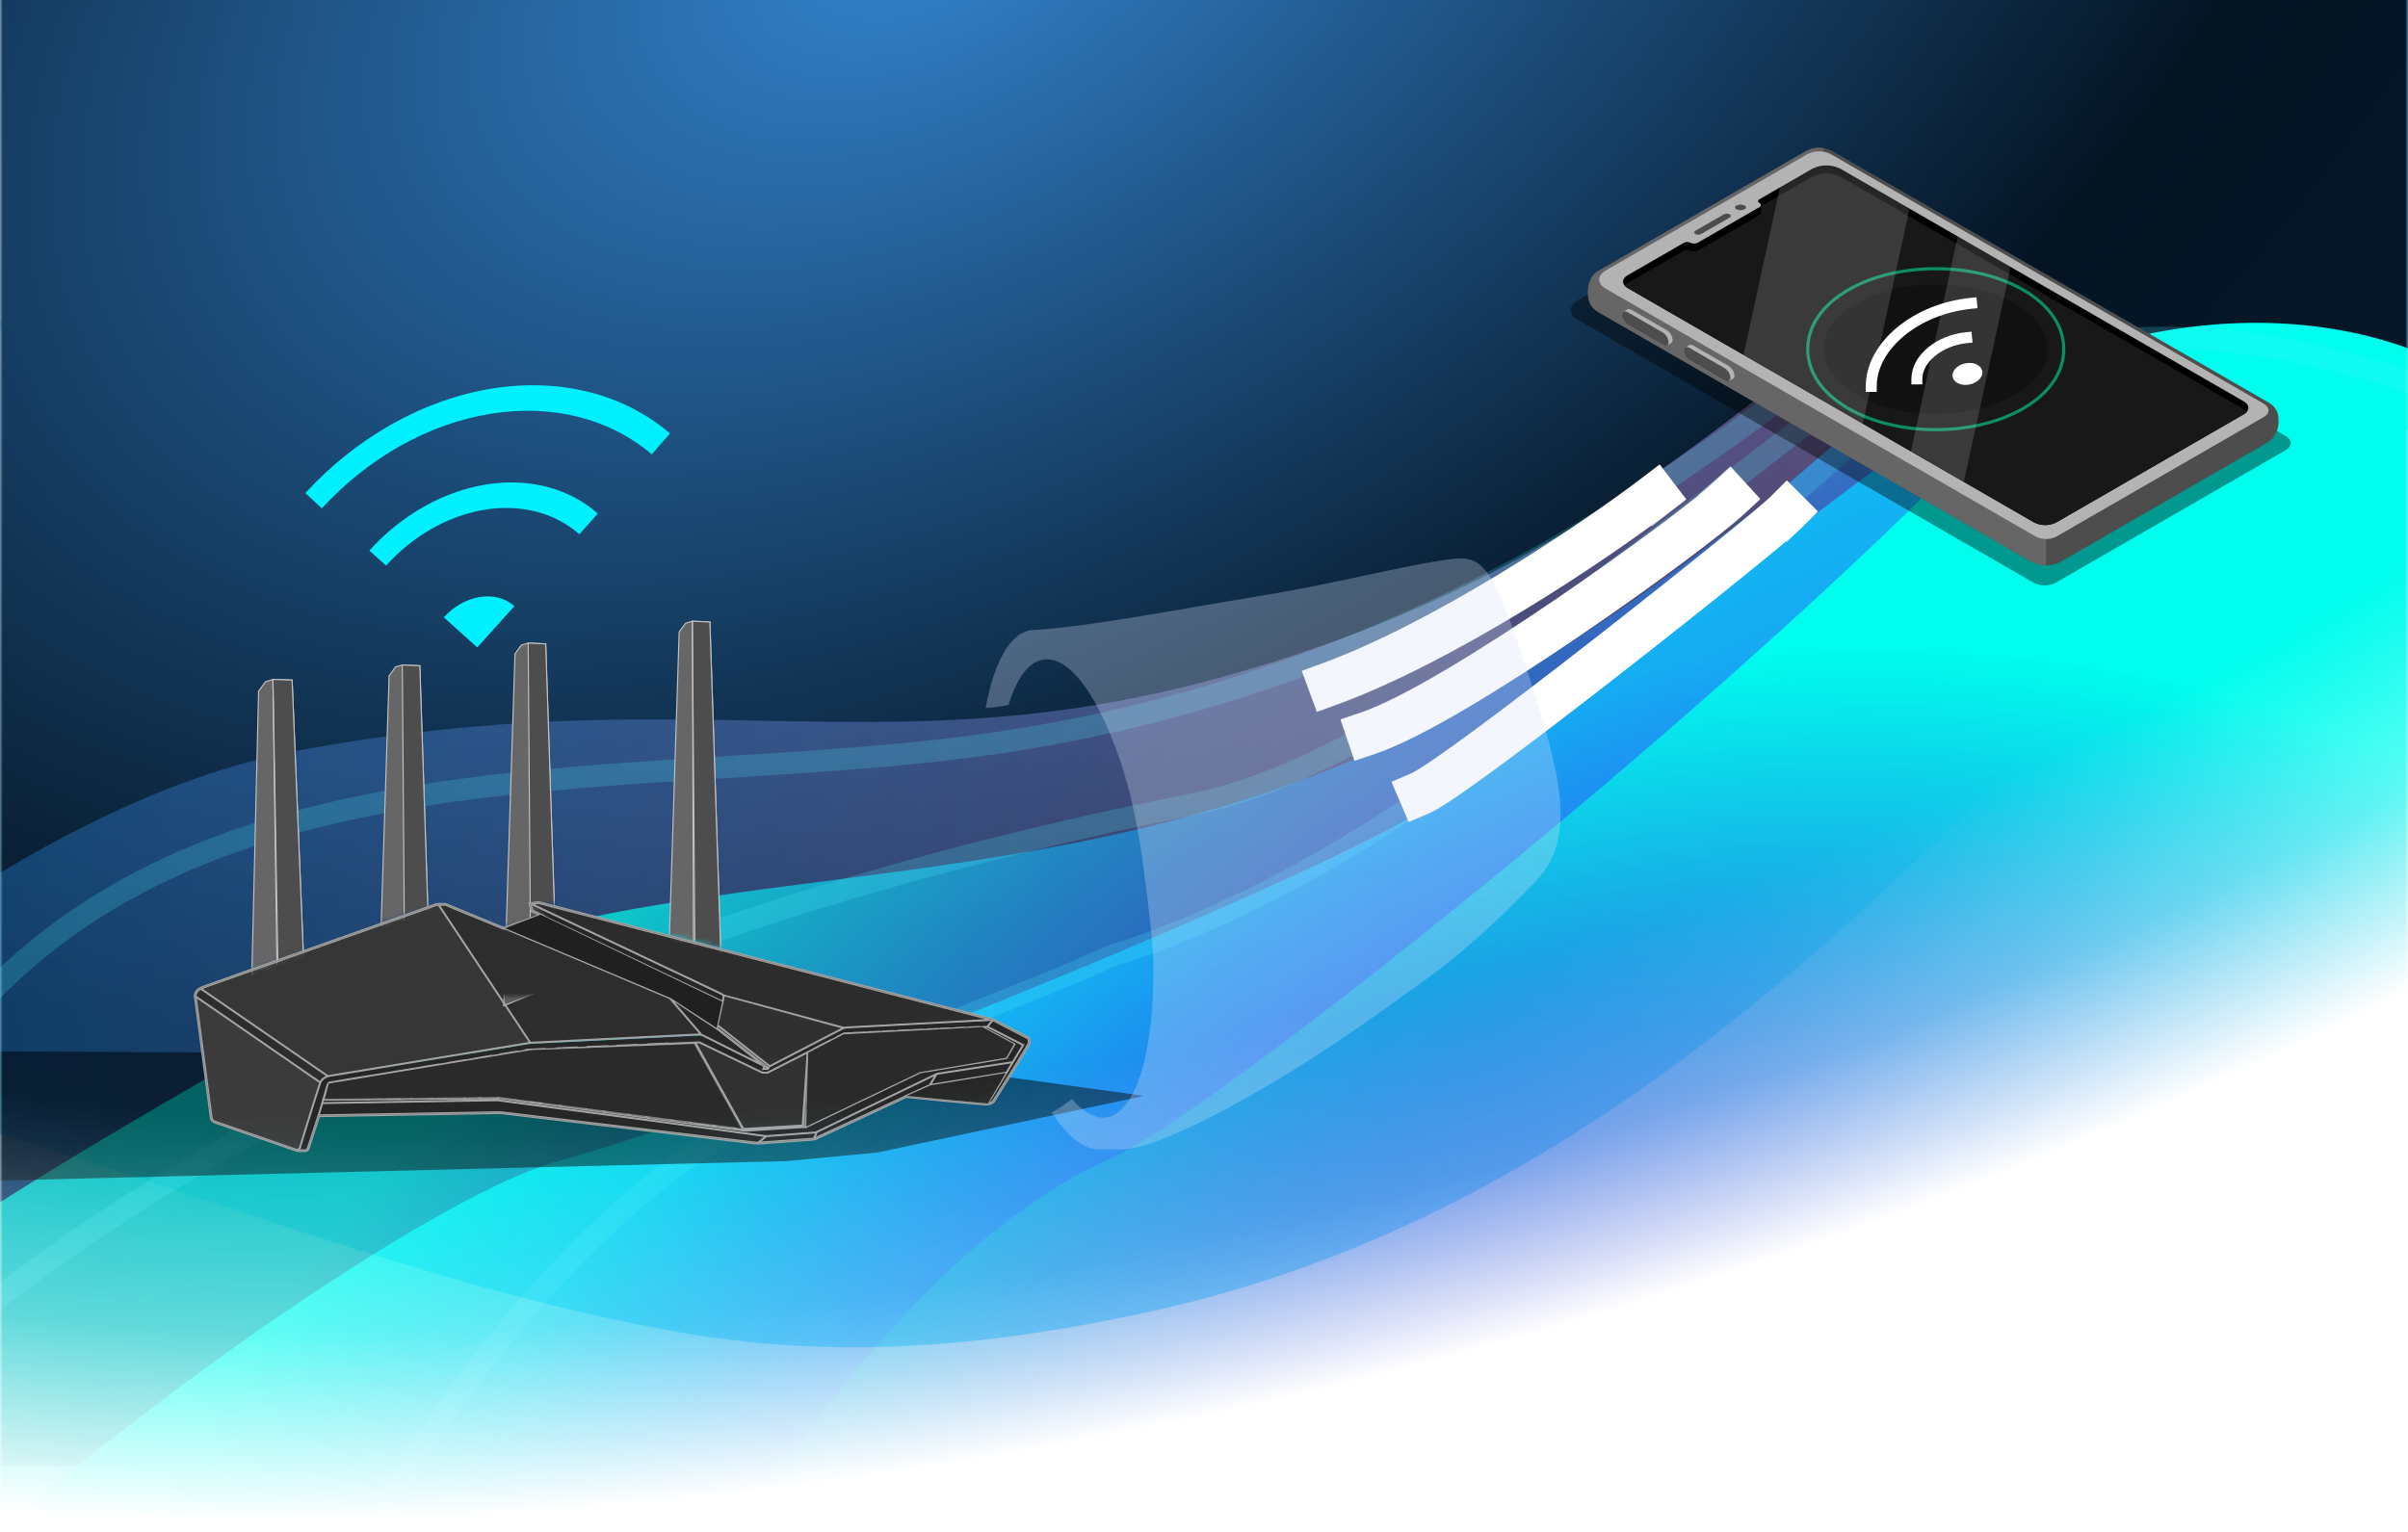 <svg width="440" height="280" viewBox="0 0 440 280" fill="none" xmlns="http://www.w3.org/2000/svg">
<g clip-path="url(#clip0_1355_11150)">
<path d="M-257.609 66.208C-214.018 104.703 -180.825 172.046 -119.152 186.105C-101.602 190.123 -83.736 190.699 -66.013 192.706C0.149 200.281 60.473 232.65 125.529 243.733C154.651 248.725 182.83 245.725 210.335 239.69C261.075 228.585 302.273 200.776 338.384 168.057C407.1 105.892 498.844 2.26 687.593 -25.144C877.649 -52.745 496.745 -304.263 496.745 -304.263L388.929 -430.331C-351.343 33.359 -310.838 8.312 -335.125 22.477C-306.405 29.781 -280.074 46.338 -257.609 66.208Z" fill="url(#paint0_radial_1355_11150)"/>
<g filter="url(#filter0_i_1355_11150)">
<path d="M456.893 -371.715C439.854 -340.469 402.22 -328.662 375.672 -306.386C339.063 -275.681 324.89 -227.786 304.239 -185.341C262.197 -98.842 177.01 -31.659 67.081 -37.909C-0.229 -41.727 -73.852 -60.079 -137.717 -41.629C-198.874 -23.91 -266.81 14.263 -336.456 -8.647C-386.929 -25.279 -329.17 -158.998 -326.939 -161.249C-324.708 -163.5 374.164 -510.447 374.164 -510.447C408.092 -467.237 415.385 -457.935 452.699 -410.4C460.145 -400.963 470.459 -396.617 456.893 -371.715Z" fill="url(#paint1_radial_1355_11150)" fill-opacity="0.6"/>
</g>
<path d="M332.514 -77.223L332.514 -77.224C337.255 -86.688 341.669 -96.425 346.096 -106.194C346.516 -107.121 346.936 -108.048 347.357 -108.975C352.207 -119.668 357.112 -130.368 362.506 -140.719C373.294 -161.418 386.063 -180.775 404.359 -195.996C413.635 -203.717 424.27 -210.214 434.839 -216.672C439.345 -219.425 443.839 -222.17 448.21 -225C462.893 -234.505 476.311 -245.019 484.769 -260.13C491.549 -272.256 492.3 -279.132 490.688 -284.024C489.878 -286.48 488.451 -288.511 486.738 -290.522C486.048 -291.331 485.323 -292.125 484.575 -292.945C484.389 -293.149 484.201 -293.354 484.013 -293.562C483.071 -294.598 482.107 -295.679 481.185 -296.845L481.184 -296.847C468.443 -313.043 459.318 -324.645 451.402 -334.71C436.989 -353.035 426.583 -366.265 405.661 -392.855L404.407 -392.23L398.628 -389.35C393.567 -386.828 386.142 -383.127 376.692 -378.417C357.793 -368.997 330.791 -355.536 298.381 -339.377C233.562 -307.059 147.114 -263.945 60.596 -220.761C-25.921 -177.578 -112.508 -134.325 -177.604 -101.731C-210.152 -85.433 -237.327 -71.8 -256.433 -62.173C-265.987 -57.359 -273.522 -53.548 -278.703 -50.905C-281.294 -49.583 -283.294 -48.555 -284.663 -47.841C-285.348 -47.483 -285.871 -47.206 -286.23 -47.011C-286.41 -46.913 -286.543 -46.839 -286.632 -46.787C-286.637 -46.784 -286.642 -46.781 -286.647 -46.778C-286.652 -46.77 -286.658 -46.762 -286.664 -46.752C-286.713 -46.674 -286.779 -46.563 -286.862 -46.414C-287.028 -46.117 -287.245 -45.698 -287.511 -45.162C-288.042 -44.092 -288.754 -42.576 -289.607 -40.673C-291.313 -36.869 -293.576 -31.532 -296.076 -25.137C-301.078 -12.346 -307.022 4.659 -311.354 22.076C-315.69 39.509 -318.393 57.287 -316.961 71.65C-315.526 86.044 -309.991 96.676 -298.202 100.424C-264.38 111.158 -230.75 107.168 -197.96 98.216C-181.566 93.74 -165.409 88.032 -149.558 82.319C-148.051 81.776 -146.546 81.232 -145.045 80.69C-130.765 75.533 -116.737 70.468 -103.06 66.425L-103.06 66.425C-71.394 57.093 -37.464 56.752 -3.244 59.111C11.875 60.154 27.071 61.725 42.158 63.285C44.145 63.49 46.13 63.696 48.112 63.899C65.159 65.652 82.04 67.299 98.538 68.067C206.029 73.087 290.273 7.183 332.514 -77.223ZM-286.731 -46.726C-286.731 -46.726 -286.727 -46.729 -286.72 -46.734C-286.728 -46.729 -286.731 -46.726 -286.731 -46.726Z" stroke="#4DC3E9" stroke-opacity="0.38" stroke-width="1.806"/>
<mask id="mask0_1355_11150" style="mask-type:alpha" maskUnits="userSpaceOnUse" x="0" y="-12" width="440" height="296">
<rect y="-12" width="440" height="296" fill="url(#paint2_radial_1355_11150)"/>
</mask>
<g mask="url(#mask0_1355_11150)">
<rect x="-7" y="-25" width="447" height="293" fill="url(#paint3_radial_1355_11150)"/>
<g filter="url(#filter1_i_1355_11150)">
<path d="M345.999 54.002C322.569 64.63 293.999 102.501 221.999 122.001C161.317 138.436 126.999 121.78 54.999 135.001C-17.001 148.221 -88.803 235.016 -112.001 247.001C-159.082 271.343 -89.617 170.307 -136.079 197.341C-152.45 206.861 -165.335 220.967 -175.761 236.664C-208.16 285.548 -202.592 293.905 -214.866 324.179C-221.61 340.819 -230.981 358.186 -244.528 370.245C-249.735 374.895 -255.963 378.276 -260.814 383.333C-266.356 389.087 -269.184 397.881 -271.451 406.325C-271.943 408.175 -274.229 413.688 -273.519 415.461L-182.463 640.074C-182.463 640.074 402.413 336.501 428.499 336.501C429.882 338.085 490.999 190.305 490.999 190.305C464.252 189.204 405.856 26.833 345.999 54.002Z" fill="url(#paint4_linear_1355_11150)" fill-opacity="0.4"/>
</g>
<g filter="url(#filter2_i_1355_11150)">
<path d="M-33.003 301C-19.495 274.57 71.997 206.232 101.997 198C136.944 188.409 223.646 153.145 253.497 137.5C290.469 118.123 333.515 72.35 371 54C397.691 40.934 451.145 35.387 477.998 82C518.048 151.601 514.998 284 514.998 284L186.543 376.269C186.543 376.269 91.034 300.926 90.025 291.402C89.009 281.848 -33.003 301 -33.003 301Z" fill="url(#paint5_radial_1355_11150)"/>
</g>
<g filter="url(#filter3_i_1355_11150)">
<path d="M58.498 171.001C-48.128 231.608 -55.502 240.001 -26.281 283.655L61.927 422.634C61.927 422.634 124.002 232.499 203 197.5C221.299 189.393 310.063 118.798 358.998 69.001C373.877 53.86 356 47.5 356 47.5C356 47.5 320.418 85.098 269 114C192.5 157 117.791 137.288 58.498 171.001Z" fill="url(#paint6_radial_1355_11150)" fill-opacity="0.7"/>
</g>
<path d="M349.5 53.5C310.5 86.5 255 126.5 177 136.5C110.049 145.083 30 134 -13 194.907C-56 255.814 -11.067 174.196 -34 184.317C-80.542 204.878 -68.035 171.351 -113.595 194.907C-129.649 203.202 -141.472 216.901 -150.514 232.629C-178.596 281.62 -171.712 291.372 -180.908 322.678C-185.96 339.885 -193.687 357.556 -206.457 368.953C-211.365 373.349 -217.502 376.244 -221.984 381.127C-227.108 386.678 -229.003 395.864 -230.352 404.739C-230.642 406.684 -232.371 412.379 -231.405 414.389L-108.033 669.227L-13 248C-13 248 56 179 218 147C256.533 139.388 308.999 92.183 346 65.5" stroke="#4FF4FF" stroke-opacity="0.2" stroke-width="4"/>
<path d="M62.3 362.936L62.301 362.945L62.302 362.953L60.329 363.239C62.302 362.953 62.302 362.954 62.303 362.955L62.304 362.962L62.308 362.991L62.324 363.103L62.389 363.549C62.446 363.943 62.53 364.527 62.642 365.29C62.864 366.817 63.191 369.057 63.612 371.913C64.454 377.626 65.669 385.8 67.16 395.648C70.144 415.344 74.234 441.73 78.665 468.494C83.097 495.262 87.866 522.388 92.204 543.573C94.374 554.169 96.431 563.249 98.278 570.044C99.202 573.444 100.065 576.237 100.853 578.348C101.675 580.549 102.322 581.741 102.723 582.189L102.723 582.189C102.834 582.314 103.128 582.558 103.742 582.88C104.335 583.191 105.124 583.524 106.122 583.87C108.119 584.562 110.804 585.26 114.112 585.954C120.721 587.341 129.62 588.676 140.054 589.943C160.909 592.477 187.726 594.722 214.234 596.591C240.735 598.459 266.901 599.949 286.443 600.971C296.213 601.482 304.327 601.876 309.997 602.143C312.832 602.276 315.057 602.378 316.572 602.446C317.156 602.472 317.635 602.493 318.002 602.509L565.244 347.021C565.294 346.943 565.36 346.838 565.442 346.706C565.644 346.383 565.944 345.9 566.331 345.265C567.105 343.995 568.227 342.121 569.613 339.713C572.385 334.897 576.211 327.947 580.417 319.43C588.833 302.385 598.743 279.118 604.782 254.145C610.827 229.149 612.951 202.621 605.989 178.955C599.055 155.389 583.063 134.483 552.468 120.677C537.652 113.999 523.494 107.062 509.91 100.405C504.351 97.681 498.888 95.005 493.515 92.412C474.977 83.466 457.484 75.507 440.601 69.93C406.947 58.813 375.91 57.218 344.146 76.15C337.162 81.871 329.501 88.732 321.151 96.212C319.725 97.49 318.278 98.786 316.811 100.097C306.73 109.109 295.727 118.82 283.869 128.289C260.194 147.193 233.009 165.218 202.714 174.877C194.501 178.585 186.534 181.731 178.722 184.815C148.985 196.556 121.485 207.415 91.168 245.024C74.675 265.483 65.634 282.6 61.601 300.682C57.561 318.793 58.501 338.063 62.3 362.936Z" stroke="#4FF4FF" stroke-opacity="0.2" stroke-width="4"/>
<g style="mix-blend-mode:soft-light">
<path d="M326.501 93.5C322.501 97.5 266.501 142 259.5 145" stroke="white" stroke-width="8" stroke-linecap="square"/>
</g>
<g style="mix-blend-mode:soft-light">
<path d="M316 91C309 97.5 266.247 128.5 250.001 134" stroke="white" stroke-width="8" stroke-linecap="square"/>
</g>
<g style="mix-blend-mode:soft-light">
<path d="M302.5 90.5C290 100 263.5 117.5 243 125" stroke="white" stroke-width="8" stroke-linecap="square"/>
</g>
<g filter="url(#filter4_f_1355_11150)">
<path d="M417.638 79.691L333.734 31.282C333.035 30.93 332.263 30.747 331.481 30.747C330.698 30.747 329.926 30.93 329.227 31.282L288.263 54.915C286.581 55.884 286.578 57.472 288.263 58.441L371.622 106.526C372.238 106.838 372.919 107 373.61 107C374.3 107 374.981 106.838 375.598 106.526L417.646 82.278C418.874 81.563 418.874 80.391 417.638 79.691Z" fill="black" fill-opacity="0.4"/>
</g>
<path d="M335.088 27.771L414.326 73.461C416.366 74.636 416.34 75.97 416.34 77.168C416.34 78.365 415.801 80.027 414.326 80.878L376.542 102.684C375.714 103.104 374.798 103.323 373.87 103.323C372.941 103.323 372.025 103.104 371.197 102.684L291.959 56.994C290.484 56.143 290.148 54.717 290.148 53.52C290.148 52.322 290.484 50.424 291.959 49.573L329.732 27.771C330.534 27.267 331.462 27 332.41 27C333.357 27 334.286 27.267 335.088 27.771Z" fill="#4D4D4D"/>
<path d="M333.133 29.419L294.283 51.829L373.871 97.718V103.326C372.94 103.344 372.019 103.123 371.197 102.685L291.959 56.995C290.484 56.144 290.148 54.718 290.148 53.52C290.148 52.323 290.484 50.425 291.959 49.574L329.732 27.772C330.744 27.146 331.943 26.895 333.122 27.061V29.419H333.133Z" fill="#666666"/>
<path d="M413.64 73.789L334.527 28.169C333.869 27.836 333.141 27.662 332.403 27.662C331.665 27.662 330.937 27.836 330.278 28.169L293.394 49.441C291.808 50.354 291.808 51.854 293.394 52.757L371.991 98.078C372.572 98.372 373.215 98.525 373.866 98.525C374.518 98.525 375.16 98.372 375.742 98.078L413.633 76.225C414.81 75.569 414.81 74.463 413.64 73.789Z" fill="#B3B3B3"/>
<path d="M315.872 66.891C316.173 67.079 316.425 67.335 316.608 67.638C316.792 67.942 316.901 68.284 316.927 68.638C316.939 68.757 316.918 68.877 316.867 68.984C316.815 69.092 316.735 69.184 316.635 69.25C316.51 69.32 316.03 69.618 315.897 69.681C315.774 69.732 315.639 69.751 315.506 69.736C315.373 69.72 315.246 69.671 315.138 69.592L308.683 65.867C308.382 65.68 308.13 65.424 307.947 65.122C307.764 64.819 307.654 64.477 307.628 64.124C307.617 64.009 307.636 63.894 307.683 63.788C307.731 63.683 307.804 63.592 307.897 63.524C308.026 63.443 308.524 63.155 308.657 63.081C308.78 63.028 308.915 63.008 309.048 63.023C309.182 63.037 309.309 63.087 309.417 63.166L315.872 66.891Z" fill="#B3B3B3"/>
<path d="M315.137 67.296L308.682 63.575C308.1 63.24 307.627 63.479 307.627 64.109C307.654 64.462 307.763 64.804 307.946 65.107C308.13 65.409 308.382 65.665 308.682 65.852L315.137 69.577C315.72 69.913 316.192 69.677 316.192 69.047C316.167 68.692 316.058 68.349 315.875 68.045C315.691 67.741 315.439 67.484 315.137 67.296Z" fill="#4D4D4D"/>
<path d="M304.573 60.355C304.873 60.543 305.125 60.799 305.307 61.103C305.49 61.406 305.599 61.748 305.625 62.101C305.637 62.22 305.616 62.34 305.565 62.448C305.513 62.556 305.433 62.647 305.333 62.713L304.595 63.144C304.472 63.196 304.337 63.216 304.204 63.2C304.071 63.185 303.944 63.135 303.836 63.055L297.377 59.334C297.077 59.146 296.825 58.889 296.643 58.586C296.46 58.283 296.352 57.941 296.326 57.587C296.315 57.473 296.333 57.357 296.38 57.252C296.426 57.147 296.499 57.056 296.592 56.987C296.721 56.906 297.219 56.618 297.351 56.545C297.474 56.491 297.609 56.471 297.743 56.486C297.876 56.501 298.003 56.55 298.111 56.629L304.573 60.355Z" fill="#B3B3B3"/>
<path d="M303.84 60.778L297.381 57.053C296.799 56.718 296.33 56.957 296.33 57.587C296.356 57.941 296.464 58.283 296.647 58.586C296.83 58.89 297.081 59.146 297.381 59.334L303.84 63.056C304.419 63.391 304.891 63.155 304.891 62.525C304.865 62.172 304.756 61.83 304.574 61.526C304.391 61.223 304.14 60.967 303.84 60.778Z" fill="#4D4D4D"/>
<path d="M336.276 30.844L410.007 73.373C411.114 74.017 411.114 75.067 410.007 75.712L375.731 95.484C375.102 95.804 374.407 95.971 373.702 95.971C372.997 95.971 372.302 95.804 371.673 95.484L297.407 52.646C296.5 52.123 296.323 51.334 296.894 50.712L297.031 50.568C297.146 50.471 297.269 50.385 297.4 50.31L307.049 44.746L307.676 44.378C307.87 44.278 308.086 44.226 308.304 44.226C308.523 44.226 308.739 44.278 308.933 44.378C309.137 44.475 309.36 44.524 309.586 44.52C309.811 44.515 310.032 44.458 310.232 44.352L321.47 37.871C321.839 37.657 321.861 37.322 321.518 37.134C321.175 36.946 321.149 36.647 321.452 36.445L321.515 36.404L330.946 30.966L331.145 30.848C331.941 30.447 332.819 30.238 333.71 30.238C334.601 30.237 335.479 30.445 336.276 30.844Z" fill="black"/>
<path d="M308.933 45.826C308.739 45.726 308.523 45.674 308.305 45.674C308.086 45.674 307.87 45.726 307.676 45.826L307.049 46.194L297.403 51.747C297.274 51.825 297.151 51.912 297.035 52.009L296.906 52.153L296.869 52.204C297.024 52.384 297.21 52.535 297.418 52.65L371.681 95.484C372.309 95.804 373.004 95.971 373.71 95.971C374.415 95.971 375.11 95.804 375.738 95.484L410.018 75.712C410.226 75.595 410.412 75.443 410.568 75.263C410.412 75.081 410.225 74.928 410.015 74.813L336.276 32.285C335.48 31.884 334.601 31.675 333.71 31.675C332.819 31.675 331.941 31.884 331.145 32.285L330.946 32.403L321.762 37.697V38.921C321.752 39.007 321.72 39.089 321.669 39.158C321.618 39.228 321.549 39.283 321.47 39.319L310.232 45.8C310.033 45.906 309.811 45.963 309.586 45.968C309.36 45.972 309.137 45.924 308.933 45.826Z" fill="#181818"/>
<path d="M309.815 42.156L314.979 39.186C315.144 39.098 315.328 39.05 315.516 39.046C315.704 39.042 315.89 39.082 316.059 39.164C316.347 39.33 316.332 39.61 316.022 39.787L310.859 42.757C310.693 42.844 310.508 42.892 310.321 42.896C310.133 42.9 309.947 42.86 309.778 42.779C309.501 42.613 309.516 42.333 309.815 42.156Z" fill="#4D4D4D"/>
<path d="M317.409 37.539C317.603 37.439 317.818 37.387 318.036 37.387C318.254 37.387 318.469 37.439 318.663 37.539C318.761 37.539 318.855 37.578 318.924 37.647C318.993 37.716 319.032 37.81 319.032 37.908C319.032 38.005 318.993 38.099 318.924 38.168C318.855 38.237 318.761 38.276 318.663 38.276C318.469 38.374 318.254 38.425 318.036 38.425C317.818 38.425 317.603 38.374 317.409 38.276C317.311 38.276 317.217 38.237 317.148 38.168C317.079 38.099 317.04 38.005 317.04 37.908C317.04 37.81 317.079 37.716 317.148 37.647C317.217 37.578 317.311 37.539 317.409 37.539Z" fill="#4D4D4D"/>
<g opacity="0.6">
<path d="M353.706 78.821C347.682 78.821 341.972 77.44 337.621 74.937C332.726 72.111 330.029 68.163 330.029 63.822C330.029 59.481 332.726 55.533 337.626 52.712C341.972 50.204 347.682 48.822 353.706 48.822C359.729 48.822 365.445 50.204 369.791 52.712C374.686 55.533 377.388 59.481 377.388 63.822C377.388 68.163 374.691 72.105 369.791 74.937C365.445 77.44 359.729 78.821 353.706 78.821ZM353.706 49.401C347.781 49.401 342.174 50.753 337.916 53.21C333.2 55.926 330.608 59.695 330.608 63.822C330.608 67.949 333.2 71.718 337.91 74.434C342.174 76.891 347.781 78.243 353.706 78.243C359.63 78.243 365.243 76.891 369.501 74.434C374.211 71.718 376.809 67.949 376.809 63.822C376.809 59.695 374.211 55.92 369.501 53.21C365.243 50.753 359.63 49.401 353.706 49.401Z" fill="#00DB90"/>
</g>
<g opacity="0.3">
<path d="M353.706 75.642C365.024 75.642 374.2 70.35 374.2 63.822C374.2 57.294 365.024 52.002 353.706 52.002C342.387 52.002 333.212 57.294 333.212 63.822C333.212 70.35 342.387 75.642 353.706 75.642Z" fill="black"/>
</g>
<g opacity="0.15">
<path d="M367.394 48.796L357.727 43.217L349.173 82.503L358.844 88.082L367.394 48.796Z" fill="white"/>
<path d="M340.377 77.429L348.912 38.151L336.261 30.852C335.465 30.452 334.586 30.243 333.695 30.243C332.804 30.243 331.926 30.452 331.13 30.852L330.931 30.969L325.247 34.245L318.582 64.876L340.377 77.429Z" fill="white"/>
</g>
<path d="M341.923 70.628C341.916 63.213 350.093 56.431 360.245 55.431" stroke="white" stroke-width="2" stroke-linecap="square" stroke-linejoin="round"/>
<path d="M350.257 69.253C350.254 65.601 354.342 62.21 359.342 61.718" stroke="white" stroke-width="2" stroke-linecap="square" stroke-linejoin="round"/>
<path fill-rule="evenodd" clip-rule="evenodd" d="M362.227 68.075C362.228 69.175 361.008 70.187 359.501 70.335C357.995 70.484 356.773 69.712 356.772 68.612C356.771 67.512 357.992 66.5 359.498 66.351C361.004 66.203 362.226 66.975 362.227 68.075Z" fill="white"/>
<g filter="url(#filter5_f_1355_11150)">
<path d="M-19.37 215.389L-15.205 194.011L-3.5 192.144L128.61 192.881L182.708 196.678L209.097 200.302L160.361 210.642L143.903 212.219L-3.924 215.875L-19.37 215.389Z" fill="black" fill-opacity="0.5"/>
</g>
<path d="M38.798 205.082L35.683 182.327L36.043 180.939L79.766 165.134L82.21 165.622L122.566 182.527L128.023 188.98L96.658 190.621L59.605 196.938L58.685 197.856L54.607 210.338L38.798 205.082Z" fill="#2D2D2D"/>
<path d="M38.823 204.804L35.588 182.048L58.527 197.947L54.54 210.152L38.823 204.804Z" fill="#3B3B3B"/>
<path d="M59.601 196.474L36.754 180.482L80.23 165.139L96.655 190.343L59.601 196.474Z" fill="#363636"/>
<path d="M130.955 187.896L122.594 182.527L128.183 189.26L139.355 194.656L130.955 187.896Z" fill="#262626"/>
<path d="M98.796 167.176L92.321 169.431L122.593 182.434L130.955 187.896L140.285 194.944L154.142 187.659L98.796 167.176Z" fill="#262626"/>
<path d="M98.315 164.852L96.925 165.116L132.3 181.88L154.143 187.844L181.03 186.345L98.315 164.852Z" fill="#2D2C2C"/>
<path d="M97.401 166.698L96.926 165.209L132.3 181.88L131.966 182.99L97.401 166.698Z" fill="#262626"/>
<path d="M91.189 203.275L58.267 203.881L55.998 210.352L54.606 210.338L58.684 197.856L59.605 196.938L96.659 190.807L128.183 189.26L138.89 194.466L140.288 195.407L140.748 194.948L154.141 187.659L181.495 186.535L188.013 189.845L188.02 190.772L181.149 201.836L166.296 200.299L148.733 208.012L138.536 208.84L91.189 203.275Z" fill="#262626"/>
<path d="M127.73 190.647L127.266 190.642L135.736 206.493L146.86 205.675L147.684 192.233L140.292 195.871L139.364 195.862L127.73 190.647Z" fill="#313131"/>
<path d="M132.3 181.88L131.165 187.434L140.748 194.948L154.143 187.844L132.3 181.88Z" fill="#313030"/>
<mask id="mask1_1355_11150" style="mask-type:luminance" maskUnits="userSpaceOnUse" x="42" y="103" width="154" height="104">
<path d="M42.437 103.427L43.079 177.86C43.07 178.17 43.021 179.345 43.021 179.345C43.021 179.345 58.53 179.496 59.923 179.51C61.036 179.521 60.545 179.545 60.545 179.545L75.972 180.412L77.386 180.491C77.786 180.465 77.887 180.519 77.887 180.519L63.714 179.723L98.942 201.271C98.942 201.271 145.226 206.712 145.565 206.745C145.904 206.779 146.305 206.753 146.305 206.753C146.305 206.753 155.943 206.086 156.127 206.058C156.312 206.029 156.496 206.001 156.496 206.001L173.228 198.377C173.228 198.377 186.733 199.756 187.903 199.737C189.074 199.718 189.315 199.082 189.315 199.082C189.315 199.082 195.678 189.167 195.737 188.772C195.765 188.377 195.669 187.92 195.669 187.92L189.112 184.571L143.365 172.048L142.846 104.408L42.437 103.427ZM105.853 162.541L143.365 172.048L143.429 180.325L43.021 179.345C43.035 178.88 43.286 178.363 44.448 177.936C46.383 177.225 87.125 162.936 87.125 162.936C87.125 162.936 87.402 162.908 87.494 162.879C87.617 162.849 88.85 162.892 88.85 162.892C88.85 162.892 89.189 162.956 89.375 163.079C89.561 163.203 99.543 167.194 99.543 167.194L106.363 164.797L104.725 164.081L104.315 162.769L105.853 162.541Z" fill="white"/>
</mask>
<g mask="url(#mask1_1355_11150)">
<path fill-rule="evenodd" clip-rule="evenodd" d="M56.176 192.595L53.377 124.304L49.872 124.177L48.493 124.625L47.246 126.364L45.575 196.978L56.176 192.595Z" fill="#666666" stroke="#C3C3C3" stroke-width="0.2"/>
<path d="M53.377 124.304L56.176 192.595L50.842 193.656L49.873 124.177L53.377 124.304Z" fill="#4D4D4D" stroke="#C3C3C3" stroke-width="0.2"/>
</g>
<mask id="mask2_1355_11150" style="mask-type:luminance" maskUnits="userSpaceOnUse" x="41" y="121" width="155" height="105">
<path d="M41.755 121.024L42.338 196.941C42.329 197.252 42.425 197.472 42.425 197.472C42.425 197.472 45.209 219.08 45.276 219.689C45.342 220.328 45.867 220.516 45.867 220.516L61.126 225.714L62.543 225.698C62.944 225.671 63.064 225.247 63.064 225.247L64.991 219.425L98.259 218.868C98.259 218.868 144.544 224.309 144.883 224.343C145.222 224.377 145.622 224.35 145.622 224.35C145.622 224.35 155.26 223.684 155.445 223.655C155.629 223.627 155.814 223.598 155.814 223.598L172.546 215.975C172.546 215.975 186.05 217.354 187.221 217.335C188.391 217.316 188.633 216.68 188.633 216.68C188.633 216.68 194.996 206.765 195.054 206.37C195.082 205.975 194.986 205.518 194.986 205.518L188.429 202.168L142.683 189.646L142.163 122.006L41.755 121.024ZM105.171 180.139L142.683 189.646L142.746 197.923L42.339 196.942C42.353 196.478 42.603 195.813 43.764 195.386C45.7 194.675 86.442 180.533 86.442 180.533C86.442 180.533 86.719 180.506 86.812 180.476C86.935 180.447 88.167 180.489 88.167 180.489C88.167 180.489 88.507 180.554 88.692 180.677C88.878 180.801 98.86 184.792 98.86 184.792L105.681 182.394L104.043 181.679L103.632 180.367L105.171 180.139Z" fill="white"/>
</mask>
<g mask="url(#mask2_1355_11150)">
<path d="M49.872 124.177L50.775 175.85" stroke="#C3C3C3" stroke-width="0.2"/>
</g>
<mask id="mask3_1355_11150" style="mask-type:luminance" maskUnits="userSpaceOnUse" x="34" y="105" width="155" height="106">
<path d="M34.914 105.788L35.497 181.705C35.489 182.016 35.584 182.236 35.584 182.236C35.584 182.236 38.369 203.844 38.435 204.453C38.502 205.093 39.027 205.28 39.027 205.28L54.286 210.479L55.703 210.462C56.103 210.436 56.223 210.011 56.223 210.011L58.15 204.19L91.419 203.633C91.419 203.633 137.703 209.073 138.042 209.107C138.382 209.141 138.782 209.114 138.782 209.114C138.782 209.114 148.42 208.448 148.604 208.42C148.789 208.391 148.974 208.362 148.974 208.362L165.705 200.739C165.705 200.739 179.21 202.118 180.38 202.099C181.551 202.08 181.793 201.444 181.793 201.444C181.793 201.444 188.155 191.529 188.214 191.134C188.242 190.739 188.146 190.282 188.146 190.282L181.589 186.933L135.842 174.41L135.323 106.77L34.914 105.788ZM98.33 164.903L135.842 174.41L135.906 182.687L35.498 181.706C35.513 181.242 35.763 180.577 36.924 180.15C38.859 179.439 79.602 165.298 79.602 165.298C79.602 165.298 79.879 165.27 79.971 165.24C80.094 165.211 81.327 165.254 81.327 165.254C81.327 165.254 81.666 165.318 81.852 165.441C82.038 165.565 92.019 169.556 92.019 169.556L98.841 167.159L97.202 166.443L96.792 165.131L98.33 164.903Z" fill="white"/>
</mask>
<g mask="url(#mask3_1355_11150)">
<path fill-rule="evenodd" clip-rule="evenodd" d="M131.755 175.89L129.71 113.692L126.513 113.538L125.255 113.925L124.1 115.512L122.043 179.821L131.755 175.89Z" fill="#666666" stroke="#C3C3C3" stroke-width="0.2"/>
<path d="M129.711 113.692L131.756 175.89L126.982 174.593L126.513 113.538L129.711 113.692Z" fill="#4D4D4D" stroke="#C3C3C3" stroke-width="0.2"/>
</g>
<mask id="mask4_1355_11150" style="mask-type:luminance" maskUnits="userSpaceOnUse" x="35" y="105" width="155" height="106">
<path d="M35.914 105.788L36.497 181.705C36.489 182.016 36.584 182.236 36.584 182.236C36.584 182.236 39.369 203.844 39.435 204.453C39.502 205.093 40.027 205.28 40.027 205.28L55.286 210.479L56.703 210.462C57.103 210.436 57.223 210.011 57.223 210.011L59.15 204.19L92.419 203.633C92.419 203.633 138.703 209.073 139.042 209.107C139.382 209.141 139.782 209.114 139.782 209.114C139.782 209.114 149.42 208.448 149.604 208.42C149.789 208.391 149.974 208.362 149.974 208.362L166.705 200.739C166.705 200.739 180.21 202.118 181.38 202.099C182.551 202.08 182.793 201.444 182.793 201.444C182.793 201.444 189.155 191.529 189.214 191.134C189.242 190.739 189.146 190.282 189.146 190.282L182.589 186.933L136.842 174.41L136.323 106.77L35.914 105.788ZM99.33 164.903L136.842 174.41L136.906 182.687L36.498 181.706C36.513 181.242 36.763 180.577 37.924 180.15C39.859 179.439 80.602 165.298 80.602 165.298C80.602 165.298 80.879 165.27 80.971 165.24C81.094 165.211 82.327 165.254 82.327 165.254C82.327 165.254 82.666 165.318 82.852 165.441C83.038 165.565 93.019 169.556 93.019 169.556L99.841 167.159L98.202 166.443L97.792 165.131L99.33 164.903Z" fill="white"/>
</mask>
<g mask="url(#mask4_1355_11150)">
<path fill-rule="evenodd" clip-rule="evenodd" d="M101.755 179.89L99.71 117.692L96.513 117.538L95.255 117.925L94.1 119.512L92.043 183.821L101.755 179.89Z" fill="#666666" stroke="#C3C3C3" stroke-width="0.2"/>
<path d="M99.711 117.692L101.756 179.89L96.982 178.593L96.513 117.538L99.711 117.692Z" fill="#4D4D4D" stroke="#C3C3C3" stroke-width="0.2"/>
</g>
<mask id="mask5_1355_11150" style="mask-type:luminance" maskUnits="userSpaceOnUse" x="37" y="104" width="155" height="106">
<path d="M37.914 104.788L38.497 180.705C38.489 181.016 38.584 181.236 38.584 181.236C38.584 181.236 41.369 202.844 41.435 203.453C41.502 204.093 42.027 204.28 42.027 204.28L57.286 209.479L58.703 209.462C59.103 209.436 59.223 209.011 59.223 209.011L61.15 203.19L94.419 202.633C94.419 202.633 140.703 208.073 141.042 208.107C141.382 208.141 141.782 208.114 141.782 208.114C141.782 208.114 151.42 207.448 151.604 207.42C151.789 207.391 151.974 207.362 151.974 207.362L168.705 199.739C168.705 199.739 182.21 201.118 183.38 201.099C184.551 201.08 184.793 200.444 184.793 200.444C184.793 200.444 191.155 190.529 191.214 190.134C191.242 189.739 191.146 189.282 191.146 189.282L184.589 185.933L138.842 173.41L138.323 105.77L37.914 104.788ZM101.33 163.903L138.842 173.41L138.842 190.134L66.501 190.134C67.926 201.069 39.73 190.134 39.924 179.15C41.859 178.439 82.602 164.298 82.602 164.298C82.602 164.298 82.879 164.27 82.971 164.24C83.094 164.211 84.327 164.254 84.327 164.254C84.327 164.254 84.666 164.318 84.852 164.441C85.038 164.565 95.019 168.556 95.019 168.556L101.841 166.159L100.202 165.443L99.792 164.131L101.33 163.903Z" fill="white"/>
</mask>
<g mask="url(#mask5_1355_11150)">
<path fill-rule="evenodd" clip-rule="evenodd" d="M78.755 183.89L76.71 121.692L73.513 121.538L72.255 121.925L71.1 123.512L69.043 187.821L78.755 183.89Z" fill="#666666" stroke="#C3C3C3" stroke-width="0.2"/>
<path d="M76.711 121.692L78.756 183.89L73.982 182.593L73.513 121.538L76.711 121.692Z" fill="#4D4D4D" stroke="#C3C3C3" stroke-width="0.2"/>
</g>
<mask id="mask6_1355_11150" style="mask-type:luminance" maskUnits="userSpaceOnUse" x="34" y="105" width="155" height="106">
<path d="M34.914 105.788L35.497 181.705C35.489 182.016 35.584 182.236 35.584 182.236C35.584 182.236 38.369 203.844 38.435 204.453C38.502 205.093 39.027 205.28 39.027 205.28L54.286 210.479L55.703 210.462C56.103 210.436 56.223 210.011 56.223 210.011L58.15 204.19L91.419 203.633C91.419 203.633 137.703 209.073 138.042 209.107C138.382 209.141 138.782 209.114 138.782 209.114C138.782 209.114 148.42 208.448 148.604 208.42C148.789 208.391 148.974 208.362 148.974 208.362L165.705 200.739C165.705 200.739 179.21 202.118 180.38 202.099C181.551 202.08 181.793 201.444 181.793 201.444C181.793 201.444 188.155 191.529 188.214 191.134C188.242 190.739 188.146 190.282 188.146 190.282L181.589 186.933L135.842 174.41L135.323 106.77L34.914 105.788ZM98.33 164.903L135.842 174.41L135.906 182.687L35.498 181.706C35.513 181.242 35.763 180.577 36.924 180.15C38.859 179.439 79.602 165.298 79.602 165.298C79.602 165.298 79.879 165.27 79.971 165.24C80.094 165.211 81.327 165.254 81.327 165.254C81.327 165.254 81.666 165.318 81.852 165.441C82.038 165.565 92.019 169.556 92.019 169.556L98.841 167.159L97.202 166.443L96.792 165.131L98.33 164.903Z" fill="white"/>
</mask>
<g mask="url(#mask6_1355_11150)">
<path d="M126.513 113.538L126.733 178.3" stroke="#C3C3C3" stroke-width="0.2"/>
</g>
<path fill-rule="evenodd" clip-rule="evenodd" d="M98.333 164.806L96.86 165.028L96.624 165.064L97.107 166.636L98.454 167.234L92.062 169.521L89.197 168.354L85.702 166.923C83.561 166.044 82.164 165.464 82.011 165.388L81.998 165.381L81.947 165.349C81.893 165.318 81.831 165.29 81.762 165.264C81.686 165.236 81.605 165.211 81.525 165.191L81.458 165.175L81.393 165.164L80.945 165.15L80.555 165.142L80.319 165.14C80.147 165.14 80.039 165.145 79.987 165.158C79.972 165.163 79.944 165.169 79.906 165.175L79.843 165.185L79.8 165.191L79.65 165.209L79.615 165.217L62.032 171.437L44.367 177.695C40.336 179.126 37.824 180.021 37.14 180.271L37.081 180.293L36.914 180.357C36.379 180.574 36.005 180.859 35.775 181.199C35.489 181.62 35.449 182.07 35.551 182.479L35.567 182.539L35.583 182.589L35.593 182.615L37.011 193.369L38.44 204.295C38.483 204.566 38.601 204.785 38.77 204.954C38.868 205.051 38.965 205.117 39.048 205.159L39.126 205.193L54.355 210.471L54.407 210.48L55.83 210.462C56.047 210.448 56.217 210.34 56.341 210.176C56.399 210.098 56.439 210.02 56.463 209.957L56.482 209.9L58.371 204.088L91.444 203.517L137.917 209.064L138.047 209.077L138.121 209.082C138.282 209.091 138.454 209.091 138.619 209.085L138.658 209.083L138.691 209.081L146.359 208.536C147.383 208.461 148.081 208.41 148.383 208.385L148.445 208.38L148.556 208.37L148.924 208.311L148.964 208.299L165.623 200.569L168.333 200.847L169.346 200.95L170.355 201.051L172.34 201.249L174.289 201.44C177.546 201.755 179.652 201.939 180.193 201.945L180.245 201.945L180.35 201.941C180.83 201.918 181.197 201.789 181.462 201.585C181.612 201.47 181.708 201.35 181.761 201.251L181.785 201.199L183.063 199.165C183.375 198.666 183.687 198.167 183.994 197.675L184.45 196.943L184.984 196.084L186.1 194.28C187.452 192.081 188.184 190.841 188.209 190.663C188.213 190.613 188.215 190.562 188.215 190.509C188.214 190.339 188.2 190.159 188.175 189.979C188.169 189.934 188.163 189.894 188.157 189.859L188.149 189.811L188.123 189.681L181.512 186.245L181.479 186.232L98.394 164.809L98.333 164.806ZM181.207 186.479L181.284 186.499L180.386 187.558L180.428 187.593L178.746 187.674L178.774 187.627L178.222 187.664L177.05 187.717L177.026 187.757L176.2 187.797L176.217 187.768L175.637 187.762L175.636 187.765L174.498 187.847L174.479 187.879L173.59 187.922L173.604 187.897L173.025 187.891L173.024 187.893L171.855 187.944L171.818 188.007L171.246 188.034L171.274 187.988L170.667 188.023L169.335 188.073L169.303 188.127L168.636 188.159L168.661 188.117L168.021 188.152L166.631 188.201L166.597 188.257L166.071 188.283L166.109 188.216L165.471 188.25L164.079 188.332L164.051 188.38L163.385 188.412L163.4 188.384L162.728 188.378L162.727 188.38L161.374 188.46L161.345 188.51L160.646 188.543L160.67 188.503L160.033 188.537L158.64 188.587L158.608 188.641L157.939 188.674L157.965 188.63L157.36 188.665L155.935 188.715L155.901 188.771L155.237 188.804L155.263 188.758L154.645 188.793L154.259 188.789L154.223 188.798L152.845 189.526L152.816 189.553L152.796 189.585L151.446 190.273L151.498 190.186L150.61 190.647L148.65 191.648L148.619 191.676L148.589 191.727L140.184 196.006L139.298 195.967L127.832 190.454L127.795 190.447L122.252 190.692L122.152 190.641L122.108 190.631L118.525 190.798L118.642 190.862L116.628 190.949L116.528 190.896L116.484 190.885L112.932 191.053L113.049 191.117L111.124 191.203L111.027 191.151L110.983 191.14L107.458 191.275L107.628 191.369L105.638 191.455L105.495 191.375L105.45 191.364L101.869 191.531L102.032 191.622L99.753 191.71L99.656 191.658L99.611 191.647L96.718 191.774L96.14 191.826L96.307 191.917L94.666 192.177L94.586 192.134L94.532 192.124L91.591 192.6L91.688 192.653L89.968 192.934L89.888 192.891L89.833 192.882L86.897 193.39L86.948 193.418L85.125 193.724L85.098 193.71L85.043 193.7L82.103 194.176L82.15 194.201L80.238 194.508L80.215 194.496L80.161 194.487L77.249 194.964L77.294 194.987L75.471 195.276L75.463 195.275L72.522 195.751L72.528 195.753L70.71 196.063L70.704 196.063L67.418 196.599L67.421 196.599L66.009 196.822L66.004 196.821L65.906 196.838L62.966 197.323L61.093 197.645L60.394 197.761C60.317 197.766 60.208 197.792 60.097 197.854C59.995 197.912 59.913 197.992 59.862 198.093L59.843 198.138C59.837 198.149 59.817 198.212 59.789 198.301L59.784 198.316C59.766 198.367 59.746 198.426 59.726 198.488L59.695 198.582L59.54 199.075L59.548 199.08L59.009 200.928L58.947 200.929L58.951 201.084L58.965 201.083L58.921 201.231L58.169 203.781L58.145 203.783L56.181 209.829C56.166 209.871 56.137 209.929 56.094 209.987C56.038 210.061 55.971 210.113 55.894 210.138L55.812 210.154L54.59 210.17C54.643 210.128 54.693 210.073 54.742 210.006C54.778 209.955 54.811 209.901 54.839 209.847C54.856 209.815 54.868 209.789 54.878 209.766L55.88 206.507L57.174 202.331C57.951 199.844 58.459 198.257 58.597 197.911C58.731 197.574 58.968 197.305 59.281 197.095C59.46 196.974 59.653 196.881 59.846 196.812L59.912 196.789L59.95 196.816L59.984 196.766L60.004 196.76C60.044 196.749 60.076 196.741 60.098 196.737L95.997 190.814L96.109 190.792C96.416 190.732 96.781 190.676 96.86 190.67L127.79 189.149C127.917 189.15 128.031 189.167 128.131 189.196C128.166 189.206 128.194 189.215 128.216 189.224L128.248 189.238L139.6 194.909L139.337 195.477L140.331 195.45L140.499 195.201L140.568 195.095C140.593 195.056 140.61 195.028 140.621 195.006L140.625 194.997L140.752 194.922L154.056 188.028C154.074 188.013 154.126 187.986 154.223 187.957L154.325 187.984L154.34 187.927L154.359 187.923C154.475 187.899 154.613 187.882 154.777 187.872L168.218 187.157L181.207 186.479ZM35.822 182.274L58.439 197.893L58.427 197.923C58.301 198.265 57.997 199.199 57.551 200.614L56.57 203.751L55.875 205.997L54.734 209.71C54.712 209.76 54.672 209.837 54.617 209.914C54.529 210.035 54.44 210.101 54.359 210.098L54.332 210.095L54.323 210.134L39.224 204.901C39.189 204.889 39.139 204.862 39.083 204.821L39.025 204.774L38.985 204.736C38.877 204.629 38.798 204.494 38.758 204.325L38.736 204.193L35.895 182.561L35.884 182.52L35.876 182.499L35.865 182.467L35.849 182.409C35.838 182.364 35.829 182.32 35.822 182.274ZM90.947 201.18L119.385 204.949L139.83 207.721L138.534 208.778L138.484 208.779L138.306 208.78L138.132 208.774L138.065 208.769L138.002 208.764L91.454 203.209L58.331 203.779L58.871 201.947L58.944 201.699L90.947 201.18ZM149.084 207.058L148.692 208.034L148.504 208.064L148.454 208.069L138.798 208.763L140.046 207.745L149.084 207.058ZM170.938 196.485L169.838 198.287L165.383 200.308L165.395 200.332L148.873 207.999L149.286 206.972L170.938 196.485ZM180.429 187.748L186.849 191.04L185.006 194.092L185.001 194.066L171.192 196.194L171.115 196.23L171.099 196.222L171.084 196.245L149.163 206.865L149.161 206.865L149.072 206.909L140.024 207.594L119.403 204.796L90.954 201.026L58.989 201.544L59.124 201.082L63.163 201.049L63.184 201.06L63.225 201.071L67.234 201.043L67.186 201.015L69.482 200.996L69.487 200.999L69.527 201.009L73.567 200.981L73.533 200.962L76.156 200.94L79.659 200.917L79.649 200.912L81.799 200.894L81.814 200.902L81.856 200.913L85.775 200.884L85.735 200.86L88.089 200.841L88.094 200.844L88.127 200.851L91.525 200.821L94.82 201.258L94.853 201.277L94.883 201.287L99.934 201.945L99.916 201.934L103.059 202.352L103.069 202.356L103.978 202.474L111.038 203.411L111.041 203.413L111.071 203.423L113.751 203.771L118.824 204.445L118.828 204.447L118.858 204.457L121.674 204.823L131.382 206.113L131.384 206.115L131.386 206.113L136.201 206.752L147.235 206.056L147.23 206.111L147.371 206.041L152.402 203.631L152.388 203.652L153.383 203.16L157.751 201.066L157.94 200.978L157.934 200.987L158.208 200.851L158.415 200.748L159.538 200.21L159.528 200.227L161.25 199.39L161.395 199.32L161.449 199.294L163.112 198.497L163.11 198.502L163.522 198.301L164.893 197.644L164.89 197.648L165.12 197.541L165.702 197.268L165.729 197.243L166.595 196.828L166.571 196.869L168.139 196.093L168.472 196.025L168.683 195.982L169.728 195.81L169.716 195.829L170.945 195.624L170.94 195.632L171.103 195.598L171.114 195.596L171.482 195.52L172.484 195.354L172.48 195.361L173.859 195.131L174.302 195.072L174.339 195.048L176.588 194.676L176.882 194.634L176.894 194.626L177.799 194.477L177.793 194.485L179.053 194.28L179.046 194.293L179.431 194.207L180.658 194.005L180.648 194.02L181.877 193.815L181.873 193.823L182.035 193.789L182.045 193.787L182.329 193.728L183.916 193.466L183.968 193.43L185.465 190.841L184.501 190.319L184.507 190.308L184.158 190.11L184.156 190.108L184.095 190.074L184.094 190.076L183.26 189.635L183.254 189.647L182.584 189.286L182.596 189.267L182.238 189.083L182.197 189.062L181.315 188.597L181.313 188.601L179.789 187.779L180.429 187.748ZM127.785 190.602L139.248 196.113L139.278 196.121L140.201 196.161L140.238 196.153L147.495 192.46L146.593 205.646L135.871 206.275L127.173 190.629L127.785 190.602ZM157.659 188.843L147.632 205.739L147.409 205.849L147.422 205.697L157.386 188.856L157.659 188.843ZM158.513 188.801L148.816 205.183L147.875 205.633L157.844 188.834L158.513 188.801ZM157.201 188.865L147.438 205.366L147.528 203.224L155.993 188.923L157.201 188.865ZM159.876 188.737L150.665 204.285L149.078 205.042L158.698 188.793L159.876 188.737ZM160.365 188.713L151.308 203.981L150.915 204.167L160.06 188.727L160.365 188.713ZM161.25 188.67L152.54 203.397L151.556 203.869L151.683 203.653L155.119 197.863L160.551 188.703L161.25 188.67ZM162.594 188.605L154.372 202.496L152.962 203.196L152.791 203.277L161.437 188.661L162.594 188.605ZM163.103 188.581L155.015 202.194L154.621 202.38L162.779 188.596L163.103 188.581ZM163.957 188.539L156.194 201.646L155.255 202.096L155.298 202.022L163.289 188.571L163.957 188.539ZM165.301 188.475L158.079 200.74L156.459 201.502L164.143 188.53L165.301 188.475ZM183.757 196.162L180.461 201.623C180.39 201.63 180.314 201.634 180.235 201.636L180.121 201.634C179.548 201.618 177.714 201.459 174.956 201.194L174.62 201.162L170.38 200.744L169.034 200.608L167.685 200.471L165.822 200.279L169.964 198.398L183.757 196.162ZM181.441 186.553L187.851 189.885L187.871 190.017C187.894 190.183 187.906 190.349 187.907 190.503L187.907 190.537L187.906 190.569L187.904 190.624C187.887 190.737 187.044 192.153 185.703 194.331L185.552 194.576L184.458 196.343L184.053 196.994L183.64 197.656L182.52 199.446L181.519 201.04L181.505 201.068C181.483 201.128 181.412 201.231 181.272 201.339C181.118 201.457 180.916 201.546 180.659 201.595L187.067 190.979L180.531 187.627L181.441 186.553ZM154.951 188.972L147.645 200.934L147.653 200.708L147.661 200.443L154.68 188.985L154.951 188.972ZM165.79 188.451L159.394 199.251L158.69 200.439L158.332 200.615L165.486 188.466L165.79 188.451ZM166.503 188.416L159.676 199.977L158.934 200.332L165.977 188.442L166.503 188.416ZM154.492 188.994L147.68 200.117L147.795 198.067L152.906 189.705L154.281 189.005L154.492 188.994ZM167.897 188.35L161.539 199.076L160.458 199.602L159.928 199.856L166.69 188.408L167.897 188.35ZM168.357 188.328L162.152 198.773L161.794 198.95L168.083 188.34L168.357 188.328ZM36.696 180.803L59.625 196.591L59.619 196.601L59.697 196.641L59.755 196.681L59.589 196.748C59.454 196.808 59.321 196.881 59.194 196.966C58.89 197.17 58.65 197.429 58.499 197.748L35.808 182.079C35.808 181.846 35.873 181.606 36.03 181.376C36.175 181.161 36.394 180.969 36.696 180.803ZM169.208 188.286L163.252 198.263L162.391 198.675L168.542 188.318L169.208 188.286ZM184.92 194.235L183.801 196.088L183.786 196.001L170.057 198.228L171.196 196.36L171.239 196.34L184.92 194.235ZM170.507 188.224L165.042 197.395L165.021 197.4L163.509 198.134L169.394 188.277L170.507 188.224ZM80.089 165.453L96.768 190.525C96.616 190.545 96.33 190.591 96.082 190.639L95.961 190.663L77.991 193.623L60.068 196.585L60.016 196.597L59.99 196.604L59.935 196.619L59.809 196.531L59.81 196.527L59.773 196.508L36.852 180.724C36.881 180.71 36.911 180.696 36.941 180.683L37.135 180.604C37.335 180.529 37.948 180.309 38.942 179.954L39.16 179.876L79.706 165.514L79.721 165.513L79.846 165.498L79.933 165.485L79.988 165.476L80.033 165.467L80.076 165.455C80.078 165.454 80.083 165.454 80.089 165.453ZM170.965 188.202L165.621 197.126L165.287 197.288L170.694 188.214L170.965 188.202ZM171.724 188.166L166.735 196.593L165.873 197.006L171.151 188.193L171.724 188.166ZM172.895 188.109L168.233 195.902L168.194 195.909L168.179 195.909L168.145 195.917L168.113 195.932L166.986 196.473L171.91 188.156L172.895 188.109ZM151.031 190.659L148.697 194.512L147.913 195.805L147.929 195.316L150.654 190.851L151.031 190.659ZM173.308 188.089L168.653 195.829L168.566 195.847L168.434 195.869L173.081 188.1L173.308 188.089ZM174.384 188.038L169.831 195.638L168.853 195.799L169.044 195.48L170.668 192.779L173.494 188.081L174.384 188.038ZM139.786 194.876L140.274 195.258L140.247 195.298L139.582 195.316L139.786 194.876ZM175.505 187.984L171.059 195.435L170.031 195.604L174.57 188.029L175.505 187.984ZM131.144 187.513L140.523 194.877L140.485 194.899L140.486 194.943C140.486 194.937 140.469 194.961 140.446 194.996L140.359 195.129L131.117 187.899L131.067 187.963L131.062 187.959L131.144 187.513ZM175.918 187.964L172.031 194.443L171.478 195.363L171.398 195.378L171.258 195.402L175.691 187.975L175.918 187.964ZM176.931 187.916L172.587 195.182L171.678 195.332L176.104 187.956L176.931 187.916ZM150.39 190.985L147.947 194.988L148.063 192.909L148.699 191.846L150.39 190.985ZM178.071 187.861L173.815 194.979L172.788 195.148L177.116 187.907L178.071 187.861ZM132.256 181.973L153.982 187.89L153.97 187.899L140.676 194.786L140.664 194.793L131.175 187.343L132.105 183.154L132.133 183.126L132.116 183.108L132.301 182.269C132.302 182.264 132.302 182.264 132.304 182.25C132.311 182.165 132.299 182.07 132.256 181.973ZM178.464 187.842L176.85 190.551L174.339 194.763L174.254 194.906L174.016 194.946L178.256 187.853L178.464 187.842ZM179.324 187.801L175.16 194.756L174.455 194.872L178.651 187.833L179.324 187.801ZM122.724 182.695L122.841 182.753L130.938 188.055L139.068 194.471L128.316 189.1C128.288 189.086 128.239 189.066 128.17 189.047L128.11 189.032L128.154 188.993L122.724 182.695ZM179.505 187.8L179.544 187.82L180.219 188.192L176.423 194.544L175.364 194.716L179.505 187.8ZM180.354 188.267L180.385 188.284L180.497 188.348L176.825 194.481L176.621 194.515L180.354 188.267ZM180.64 188.412L181.234 188.732L177.903 194.302L177.027 194.447L177.044 194.417L178.272 192.367L180.64 188.412ZM181.372 188.806L182.065 189.18L179.163 194.094L178.102 194.269L181.372 188.806ZM182.201 189.254L182.369 189.344L179.553 194.021L179.4 194.054L179.363 194.061L182.201 189.254ZM182.505 189.418L183.175 189.779L180.762 193.83L179.749 193.997L182.505 189.418ZM183.312 189.853L184.005 190.226L181.989 193.628L180.961 193.797L183.312 189.853ZM184.142 190.299L184.286 190.378L183.011 192.537L182.409 193.554L182.317 193.572L182.189 193.594L184.142 190.299ZM184.423 190.452L185.252 190.899L183.853 193.319L182.607 193.525L183.659 191.743L184.423 190.452ZM80.316 165.449L80.468 165.45L80.943 165.459L81.339 165.471L81.363 165.471L81.364 165.47L81.455 165.491C81.525 165.508 81.595 165.529 81.659 165.553C81.706 165.571 81.748 165.589 81.783 165.608L81.83 165.636C81.909 165.682 82.404 165.893 83.288 166.261L83.484 166.342L88.209 168.281L92.06 169.852L92.265 169.779L122.142 182.412L122.315 182.493L122.45 182.558L122.424 182.58L127.964 189.006C127.934 189.002 127.903 188.999 127.872 188.997L127.788 188.994C127.69 188.993 124.755 189.135 119.492 189.394L96.94 190.512L80.271 165.449L80.316 165.449ZM98.956 167.383L101.846 168.763L98.633 168.985L112.738 176.074C112.975 176.218 113.338 176.141 113.49 175.833C113.539 175.734 113.602 175.558 113.678 175.318L113.73 175.153C113.763 175.043 113.797 174.928 113.831 174.812L113.912 174.522L130.058 182.228L130.028 182.505C130.004 182.715 129.978 182.925 129.951 183.12L129.925 183.295C129.891 183.517 129.858 183.696 129.827 183.817C129.741 184.128 129.548 184.201 129.304 184.093L127.369 183.131L115.749 177.407C115.736 177.402 115.735 177.403 115.732 177.403C115.718 177.389 115.693 177.356 115.667 177.304C115.613 177.197 115.585 177.065 115.597 176.907C115.606 176.787 115.662 176.581 115.754 176.317C115.773 176.261 115.794 176.203 115.816 176.144C115.849 176.055 115.883 175.965 115.918 175.877L116.042 175.576L115.9 175.513L115.829 175.685C115.775 175.816 115.722 175.953 115.672 176.088L115.609 176.264L115.556 176.422C115.491 176.623 115.452 176.783 115.444 176.893C115.43 177.08 115.464 177.24 115.53 177.372C115.564 177.44 115.599 177.486 115.646 177.527L128.092 183.66C128.775 183.998 129.157 184.189 129.193 184.21C129.539 184.387 129.856 184.29 129.975 183.859C130.017 183.699 130.06 183.454 130.103 183.144C130.121 183.013 130.139 182.875 130.156 182.736L130.205 182.299L131.901 183.109L131.947 183.155L131.021 187.327L130.923 187.862L122.916 182.62L122.681 182.501L122.445 182.386L122.257 182.296L122.097 182.226L92.478 169.702L98.956 167.383ZM98.353 165.116L180.707 186.35L154.99 187.705L154.89 187.712C154.878 187.713 154.869 187.713 154.862 187.714C154.597 187.723 154.386 187.753 154.222 187.796L132.176 181.841C132.126 181.776 132.061 181.717 131.983 181.665L131.921 181.629C131.837 181.579 130.108 180.754 126.996 179.278L110.942 171.681L97.362 165.265L98.353 165.116ZM97.091 165.306L127.253 179.57C130.149 180.944 131.769 181.716 131.847 181.763C131.938 181.812 132.006 181.87 132.055 181.934C132.125 182.026 132.152 182.12 132.152 182.2L132.15 182.239L131.985 182.984L99.159 167.312L99.283 167.267L97.359 166.411L97.023 165.317L97.091 165.306ZM102.057 168.863L113.771 174.455L113.733 174.592C113.7 174.709 113.666 174.825 113.633 174.938L113.557 175.189L113.485 175.415C113.431 175.574 113.386 175.693 113.352 175.763C113.249 175.972 113.012 176.034 112.843 175.956L112.811 175.939L99.205 169.101L102.06 168.904L102.057 168.863Z" fill="#7C7C7C"/>
<path d="M133.047 203.271L134.527 206.376L136.203 206.598L147.249 205.907L147.271 205.663L147.375 203.196L147.385 203.16L155.807 188.931L155.139 188.964L147.474 201.513L147.507 200.417L147.643 198.037L147.654 198.001L152.641 189.839L151.293 190.525L149.344 193.744L147.742 196.388L147.775 195.29L147.911 192.879L147.921 192.844L148.439 191.978L147.632 192.389L147.668 192.393L146.75 205.807L135.776 206.45L126.987 190.636L122.524 190.835L127.77 193.601L127.808 193.64L129.295 196.762L118.902 191.006L118.861 191.008L116.891 191.093L130.391 198.478L130.428 198.517L131.916 201.61L113.307 191.261L113.268 191.262L111.384 191.345M131.464 205.969L134.496 206.371L107.884 191.511L107.766 191.518L105.895 191.599M132.907 203.366L111.061 191.36L110.993 191.364L108.199 191.497M126.837 205.354L131.023 205.91L105.579 191.613L105.461 191.619L102.607 191.751M126.45 205.303L102.29 191.767L102.172 191.772L100.012 191.855M123.059 204.834L99.689 191.867L99.621 191.871L96.788 191.994M118.461 204.243L96.522 192.037L96.436 192.054L94.886 192.299M115.272 203.8L94.617 192.341L94.591 192.346L92.176 192.731M110.674 203.209L91.907 192.775L91.858 192.783L90.185 193.055M107.27 202.733L89.918 193.099L89.893 193.103L87.433 193.496M102.684 202.148L87.165 193.539L87.16 193.54L85.343 193.845M96.792 201.365L99.084 201.664L85.079 193.889L85.073 193.891L82.635 194.279M59.687 199.155C59.659 199.252 59.629 199.356 59.597 199.467L59.17 200.927M61.094 197.84L60.416 197.952L60.346 197.963C60.295 197.974 60.236 197.994 60.178 198.027C60.091 198.076 60.026 198.144 59.99 198.236L59.972 198.264L59.743 198.995M69.198 200.843L62.937 197.485L61.304 197.765M70.532 200.833L72.918 200.813L66.007 196.992L63.265 197.472M94.456 201.055L82.368 194.322L82.339 194.327L80.459 194.628M75.309 200.793L67.648 196.72L66.259 196.939M79.006 200.752L70.705 196.234L67.939 196.685M81.525 200.741L72.746 195.873L70.954 196.179M85.113 200.712L75.464 195.446L73.029 195.84M130.289 198.613L116.568 191.107L116.525 191.109L113.625 191.245M87.775 200.69L77.517 195.109L77.487 195.114L75.718 195.393M91.152 200.655L80.188 194.671L80.159 194.677L77.786 195.065L88.01 200.629M127.669 193.736L122.193 190.851L122.119 190.855L119.221 190.991M98.333 164.806L96.86 165.028L96.624 165.064L97.107 166.636L98.454 167.234L92.062 169.521L89.197 168.354L85.702 166.923C83.561 166.044 82.164 165.464 82.011 165.388L81.998 165.381L81.947 165.349C81.893 165.318 81.831 165.29 81.762 165.264C81.686 165.236 81.605 165.211 81.525 165.191L81.458 165.175L81.393 165.164L80.945 165.15L80.555 165.142L80.319 165.14C80.147 165.14 80.039 165.145 79.987 165.158C79.972 165.163 79.944 165.169 79.906 165.175L79.843 165.185L79.8 165.191L79.65 165.209L79.615 165.217L62.032 171.437L44.367 177.695C40.336 179.126 37.824 180.021 37.14 180.271L37.081 180.293L36.914 180.357C36.379 180.574 36.005 180.859 35.775 181.199C35.489 181.62 35.449 182.07 35.551 182.479L35.567 182.539L35.583 182.589L35.593 182.615L37.011 193.369L38.44 204.295C38.483 204.566 38.601 204.785 38.77 204.954C38.868 205.051 38.965 205.117 39.048 205.159L39.126 205.193L54.355 210.471L54.407 210.48L55.83 210.462C56.047 210.448 56.217 210.34 56.341 210.176C56.399 210.098 56.439 210.02 56.463 209.957L56.482 209.9L58.371 204.088L91.444 203.517L137.917 209.064L138.047 209.077L138.121 209.082C138.282 209.091 138.454 209.091 138.619 209.085L138.658 209.083L138.691 209.081L146.359 208.536C147.383 208.461 148.081 208.41 148.383 208.385L148.445 208.38L148.556 208.37L148.924 208.311L148.964 208.299L165.623 200.569L168.333 200.847L169.346 200.95L170.355 201.051L172.34 201.249L174.289 201.44C177.546 201.755 179.652 201.939 180.193 201.945L180.245 201.945L180.35 201.941C180.83 201.918 181.197 201.789 181.462 201.585C181.612 201.47 181.708 201.35 181.761 201.251L181.785 201.199L183.063 199.165C183.375 198.666 183.687 198.167 183.994 197.675L184.45 196.943L184.984 196.084L186.1 194.28C187.452 192.081 188.184 190.841 188.209 190.663C188.213 190.613 188.215 190.562 188.215 190.509C188.214 190.339 188.2 190.159 188.175 189.979C188.169 189.934 188.163 189.894 188.157 189.859L188.149 189.811L188.123 189.681L181.512 186.245L181.479 186.232L98.394 164.809L98.333 164.806ZM181.207 186.479L181.284 186.499L180.386 187.558L180.428 187.593L178.746 187.674L178.774 187.627L178.222 187.664L177.05 187.717L177.026 187.757L176.2 187.797L176.217 187.768L175.637 187.762L175.636 187.765L174.498 187.847L174.479 187.879L173.59 187.922L173.604 187.897L173.025 187.891L173.024 187.893L171.855 187.944L171.818 188.007L171.246 188.034L171.274 187.988L170.667 188.023L169.335 188.073L169.303 188.127L168.636 188.159L168.661 188.117L168.021 188.152L166.631 188.201L166.597 188.257L166.071 188.283L166.109 188.216L165.471 188.25L164.079 188.332L164.051 188.38L163.385 188.412L163.4 188.384L162.728 188.378L162.727 188.38L161.374 188.46L161.345 188.51L160.646 188.543L160.67 188.503L160.033 188.537L158.64 188.587L158.608 188.641L157.939 188.674L157.965 188.63L157.36 188.665L155.935 188.715L155.901 188.771L155.237 188.804L155.263 188.758L154.645 188.793L154.259 188.789L154.223 188.798L152.845 189.526L152.816 189.553L152.796 189.585L151.446 190.273L151.498 190.186L150.61 190.647L148.65 191.648L148.619 191.676L148.589 191.727L140.184 196.006L139.298 195.967L127.832 190.454L127.795 190.447L122.252 190.692L122.152 190.641L122.108 190.631L118.525 190.798L118.642 190.862L116.628 190.949L116.528 190.896L116.484 190.885L112.932 191.053L113.049 191.117L111.124 191.203L111.027 191.151L110.983 191.14L107.458 191.275L107.628 191.369L105.638 191.455L105.495 191.375L105.45 191.364L101.869 191.531L102.032 191.622L99.753 191.71L99.656 191.658L99.611 191.647L96.718 191.774L96.14 191.826L96.307 191.917L94.666 192.177L94.586 192.134L94.532 192.124L91.591 192.6L91.688 192.653L89.968 192.934L89.888 192.891L89.833 192.882L86.897 193.39L86.948 193.418L85.125 193.724L85.098 193.71L85.043 193.7L82.103 194.176L82.15 194.201L80.238 194.508L80.215 194.496L80.161 194.487L77.249 194.964L77.294 194.987L75.471 195.276L75.463 195.275L72.522 195.751L72.528 195.753L70.71 196.063L70.704 196.063L67.418 196.599L67.421 196.599L66.009 196.822L66.004 196.821L65.906 196.838L62.966 197.323L61.093 197.645L60.394 197.761C60.317 197.766 60.208 197.792 60.097 197.854C59.995 197.912 59.913 197.992 59.862 198.093L59.843 198.138C59.837 198.149 59.817 198.212 59.789 198.301L59.784 198.316C59.766 198.367 59.746 198.426 59.726 198.488L59.695 198.582L59.54 199.075L59.548 199.08L59.009 200.928L58.947 200.929L58.951 201.084L58.965 201.083L58.921 201.231L58.169 203.781L58.145 203.783L56.181 209.829C56.166 209.871 56.137 209.929 56.094 209.987C56.038 210.061 55.971 210.113 55.894 210.138L55.812 210.154L54.59 210.17C54.643 210.128 54.693 210.073 54.742 210.006C54.778 209.955 54.811 209.901 54.839 209.847C54.856 209.815 54.868 209.789 54.878 209.766L55.88 206.507L57.174 202.331C57.951 199.844 58.459 198.257 58.597 197.911C58.731 197.574 58.968 197.305 59.281 197.095C59.46 196.974 59.653 196.881 59.846 196.812L59.912 196.789L59.95 196.816L59.984 196.766L60.004 196.76C60.044 196.749 60.076 196.741 60.098 196.737L95.997 190.814L96.109 190.792C96.416 190.732 96.781 190.676 96.86 190.67L127.79 189.149C127.917 189.15 128.031 189.167 128.131 189.196C128.166 189.206 128.194 189.215 128.216 189.224L128.248 189.238L139.6 194.909L139.337 195.477L140.331 195.45L140.499 195.201L140.568 195.095C140.593 195.056 140.61 195.028 140.621 195.006L140.625 194.997L140.752 194.922L154.056 188.028C154.074 188.013 154.126 187.986 154.223 187.957L154.325 187.984L154.34 187.927L154.359 187.923C154.475 187.899 154.613 187.882 154.777 187.872L168.218 187.157L181.207 186.479ZM35.822 182.274L58.439 197.893L58.427 197.923C58.301 198.265 57.997 199.199 57.551 200.614L56.57 203.751L55.875 205.997L54.734 209.71C54.712 209.76 54.672 209.837 54.617 209.914C54.529 210.035 54.44 210.101 54.359 210.098L54.332 210.095L54.323 210.134L39.224 204.901C39.189 204.889 39.139 204.862 39.083 204.821L39.025 204.774L38.985 204.736C38.877 204.629 38.798 204.494 38.758 204.325L38.736 204.193L35.895 182.561L35.884 182.52L35.876 182.499L35.865 182.467L35.849 182.409C35.838 182.364 35.829 182.32 35.822 182.274ZM90.947 201.18L119.385 204.949L139.83 207.721L138.534 208.778L138.484 208.779L138.306 208.78L138.132 208.774L138.065 208.769L138.002 208.764L91.454 203.209L58.331 203.779L58.871 201.947L58.944 201.699L90.947 201.18ZM149.084 207.058L148.692 208.034L148.504 208.064L148.454 208.069L138.798 208.763L140.046 207.745L149.084 207.058ZM170.938 196.485L169.838 198.287L165.383 200.308L165.395 200.332L148.873 207.999L149.286 206.972L170.938 196.485ZM180.429 187.748L186.849 191.04L185.006 194.092L185.001 194.066L171.192 196.194L171.115 196.23L171.099 196.222L171.084 196.245L149.163 206.865L149.161 206.865L149.072 206.909L140.024 207.594L119.403 204.796L90.954 201.026L58.989 201.544L59.124 201.082L63.163 201.049L63.184 201.06L63.225 201.071L67.234 201.043L67.186 201.015L69.482 200.996L69.487 200.999L69.527 201.009L73.567 200.981L73.533 200.962L76.156 200.94L79.659 200.917L79.649 200.912L81.799 200.894L81.814 200.902L81.856 200.913L85.775 200.884L85.735 200.86L88.089 200.841L88.094 200.844L88.127 200.851L91.525 200.821L94.82 201.258L94.853 201.277L94.883 201.287L99.934 201.945L99.916 201.934L103.059 202.352L103.069 202.356L103.978 202.474L111.038 203.411L111.041 203.413L111.071 203.423L113.751 203.771L118.824 204.445L118.828 204.447L118.858 204.457L121.674 204.823L131.382 206.113L131.384 206.115L131.386 206.113L136.201 206.752L147.235 206.056L147.23 206.111L147.371 206.041L152.402 203.631L152.388 203.652L153.383 203.16L157.751 201.066L157.94 200.978L157.934 200.987L158.208 200.851L158.415 200.748L159.538 200.21L159.528 200.227L161.25 199.39L161.395 199.32L161.449 199.294L163.112 198.497L163.11 198.502L163.522 198.301L164.893 197.644L164.89 197.648L165.12 197.541L165.702 197.268L165.729 197.243L166.595 196.828L166.571 196.869L168.139 196.093L168.472 196.025L168.683 195.982L169.728 195.81L169.716 195.829L170.945 195.624L170.94 195.632L171.103 195.598L171.114 195.596L171.482 195.52L172.484 195.354L172.48 195.361L173.859 195.131L174.302 195.072L174.339 195.048L176.588 194.676L176.882 194.634L176.894 194.626L177.799 194.477L177.793 194.485L179.053 194.28L179.046 194.293L179.431 194.207L180.658 194.005L180.648 194.02L181.877 193.815L181.873 193.823L182.035 193.789L182.045 193.787L182.329 193.728L183.916 193.466L183.968 193.43L185.465 190.841L184.501 190.319L184.507 190.308L184.158 190.11L184.156 190.108L184.095 190.074L184.094 190.076L183.26 189.635L183.254 189.647L182.584 189.286L182.596 189.267L182.238 189.083L182.197 189.062L181.315 188.597L181.313 188.601L179.789 187.779L180.429 187.748ZM127.785 190.602L139.248 196.113L139.278 196.121L140.201 196.161L140.238 196.153L147.495 192.46L146.593 205.646L135.871 206.275L127.173 190.629L127.785 190.602ZM157.659 188.843L147.632 205.739L147.409 205.849L147.422 205.697L157.386 188.856L157.659 188.843ZM158.513 188.801L148.816 205.183L147.875 205.633L157.844 188.834L158.513 188.801ZM157.201 188.865L147.438 205.366L147.528 203.224L155.993 188.923L157.201 188.865ZM159.876 188.737L150.665 204.285L149.078 205.042L158.698 188.793L159.876 188.737ZM160.365 188.713L151.308 203.981L150.915 204.167L160.06 188.727L160.365 188.713ZM161.25 188.67L152.54 203.397L151.556 203.869L151.683 203.653L155.119 197.863L160.551 188.703L161.25 188.67ZM162.594 188.605L154.372 202.496L152.962 203.196L152.791 203.277L161.437 188.661L162.594 188.605ZM163.103 188.581L155.015 202.194L154.621 202.38L162.779 188.596L163.103 188.581ZM163.957 188.539L156.194 201.646L155.255 202.096L155.298 202.022L163.289 188.571L163.957 188.539ZM165.301 188.475L158.079 200.74L156.459 201.502L164.143 188.53L165.301 188.475ZM183.757 196.162L180.461 201.623C180.39 201.63 180.314 201.634 180.235 201.636L180.121 201.634C179.548 201.618 177.714 201.459 174.956 201.194L174.62 201.162L170.38 200.744L169.034 200.608L167.685 200.471L165.822 200.279L169.964 198.398L183.757 196.162ZM181.441 186.553L187.851 189.885L187.871 190.017C187.894 190.183 187.906 190.349 187.907 190.503L187.907 190.537L187.906 190.569L187.904 190.624C187.887 190.737 187.044 192.153 185.703 194.331L185.552 194.576L184.458 196.343L184.053 196.994L183.64 197.656L182.52 199.446L181.519 201.04L181.505 201.068C181.483 201.128 181.412 201.231 181.272 201.339C181.118 201.457 180.916 201.546 180.659 201.595L187.067 190.979L180.531 187.627L181.441 186.553ZM154.951 188.972L147.645 200.934L147.653 200.708L147.661 200.443L154.68 188.985L154.951 188.972ZM165.79 188.451L159.394 199.251L158.69 200.439L158.332 200.615L165.486 188.466L165.79 188.451ZM166.503 188.416L159.676 199.977L158.934 200.332L165.977 188.442L166.503 188.416ZM154.492 188.994L147.68 200.117L147.795 198.067L152.906 189.705L154.281 189.005L154.492 188.994ZM167.897 188.35L161.539 199.076L160.458 199.602L159.928 199.856L166.69 188.408L167.897 188.35ZM168.357 188.328L162.152 198.773L161.794 198.95L168.083 188.34L168.357 188.328ZM36.696 180.803L59.625 196.591L59.619 196.601L59.697 196.641L59.755 196.681L59.589 196.748C59.454 196.808 59.321 196.881 59.194 196.966C58.89 197.17 58.65 197.429 58.499 197.748L35.808 182.079C35.808 181.846 35.873 181.606 36.03 181.376C36.175 181.161 36.394 180.969 36.696 180.803ZM169.208 188.286L163.252 198.263L162.391 198.675L168.542 188.318L169.208 188.286ZM184.92 194.235L183.801 196.088L183.786 196.001L170.057 198.228L171.196 196.36L171.239 196.34L184.92 194.235ZM170.507 188.224L165.042 197.395L165.021 197.4L163.509 198.134L169.394 188.277L170.507 188.224ZM80.089 165.453L96.768 190.525C96.616 190.545 96.33 190.591 96.082 190.639L95.961 190.663L77.991 193.623L60.068 196.585L60.016 196.597L59.99 196.604L59.935 196.619L59.809 196.531L59.81 196.527L59.773 196.508L36.852 180.724C36.881 180.71 36.911 180.696 36.941 180.683L37.135 180.604C37.335 180.529 37.948 180.309 38.942 179.954L39.16 179.876L79.706 165.514L79.721 165.513L79.846 165.498L79.933 165.485L79.988 165.476L80.033 165.467L80.076 165.455C80.078 165.454 80.083 165.454 80.089 165.453ZM170.965 188.202L165.621 197.126L165.287 197.288L170.694 188.214L170.965 188.202ZM171.724 188.166L166.735 196.593L165.873 197.006L171.151 188.193L171.724 188.166ZM172.895 188.109L168.233 195.902L168.194 195.909L168.179 195.909L168.145 195.917L168.113 195.932L166.986 196.473L171.91 188.156L172.895 188.109ZM151.031 190.659L148.697 194.512L147.913 195.805L147.929 195.316L150.654 190.851L151.031 190.659ZM173.308 188.089L168.653 195.829L168.566 195.847L168.434 195.869L173.081 188.1L173.308 188.089ZM174.384 188.038L169.831 195.638L168.853 195.799L169.044 195.48L170.668 192.779L173.494 188.081L174.384 188.038ZM139.786 194.876L140.274 195.258L140.247 195.298L139.582 195.316L139.786 194.876ZM175.505 187.984L171.059 195.435L170.031 195.604L174.57 188.029L175.505 187.984ZM131.144 187.513L140.523 194.877L140.485 194.899L140.486 194.943C140.486 194.937 140.469 194.961 140.446 194.996L140.359 195.129L131.117 187.899L131.067 187.963L131.062 187.959L131.144 187.513ZM175.918 187.964L172.031 194.443L171.478 195.363L171.398 195.378L171.258 195.402L175.691 187.975L175.918 187.964ZM176.931 187.916L172.587 195.182L171.678 195.332L176.104 187.956L176.931 187.916ZM150.39 190.985L147.947 194.988L148.063 192.909L148.699 191.846L150.39 190.985ZM178.071 187.861L173.815 194.979L172.788 195.148L177.116 187.907L178.071 187.861ZM132.256 181.973L153.982 187.89L153.97 187.899L140.676 194.786L140.664 194.793L131.175 187.343L132.105 183.154L132.133 183.126L132.116 183.108L132.301 182.269C132.302 182.264 132.302 182.264 132.304 182.25C132.311 182.165 132.299 182.07 132.256 181.973ZM178.464 187.842L176.85 190.551L174.339 194.763L174.254 194.906L174.016 194.946L178.256 187.853L178.464 187.842ZM179.324 187.801L175.16 194.756L174.455 194.872L178.651 187.833L179.324 187.801ZM122.724 182.695L122.841 182.753L130.938 188.055L139.068 194.471L128.316 189.1C128.288 189.086 128.239 189.066 128.17 189.047L128.11 189.032L128.154 188.993L122.724 182.695ZM179.505 187.8L179.544 187.82L180.219 188.192L176.423 194.544L175.364 194.716L179.505 187.8ZM180.354 188.267L180.385 188.284L180.497 188.348L176.825 194.481L176.621 194.515L180.354 188.267ZM180.64 188.412L181.234 188.732L177.903 194.302L177.027 194.447L177.044 194.417L178.272 192.367L180.64 188.412ZM181.372 188.806L182.065 189.18L179.163 194.094L178.102 194.269L181.372 188.806ZM182.201 189.254L182.369 189.344L179.553 194.021L179.4 194.054L179.363 194.061L182.201 189.254ZM182.505 189.418L183.175 189.779L180.762 193.83L179.749 193.997L182.505 189.418ZM183.312 189.853L184.005 190.226L181.989 193.628L180.961 193.797L183.312 189.853ZM184.142 190.299L184.286 190.378L183.011 192.537L182.409 193.554L182.317 193.572L182.189 193.594L184.142 190.299ZM184.423 190.452L185.252 190.899L183.853 193.319L182.607 193.525L183.659 191.743L184.423 190.452ZM80.316 165.449L80.468 165.45L80.943 165.459L81.339 165.471L81.363 165.471L81.364 165.47L81.455 165.491C81.525 165.508 81.595 165.529 81.659 165.553C81.706 165.571 81.748 165.589 81.783 165.608L81.83 165.636C81.909 165.682 82.404 165.893 83.288 166.261L83.484 166.342L88.209 168.281L92.06 169.852L92.265 169.779L122.142 182.412L122.315 182.493L122.45 182.558L122.424 182.58L127.964 189.006C127.934 189.002 127.903 188.999 127.872 188.997L127.788 188.994C127.69 188.993 124.755 189.135 119.492 189.394L96.94 190.512L80.271 165.449L80.316 165.449ZM98.956 167.383L101.846 168.763L98.633 168.985L112.738 176.074C112.975 176.218 113.338 176.141 113.49 175.833C113.539 175.734 113.602 175.558 113.678 175.318L113.73 175.153C113.763 175.043 113.797 174.928 113.831 174.812L113.912 174.522L130.058 182.228L130.028 182.505C130.004 182.715 129.978 182.925 129.951 183.12L129.925 183.295C129.891 183.517 129.858 183.696 129.827 183.817C129.741 184.128 129.548 184.201 129.304 184.093L127.369 183.131L115.749 177.407C115.736 177.402 115.735 177.403 115.732 177.403C115.718 177.389 115.693 177.356 115.667 177.304C115.613 177.197 115.585 177.065 115.597 176.907C115.606 176.787 115.662 176.581 115.754 176.317C115.773 176.261 115.794 176.203 115.816 176.144C115.849 176.055 115.883 175.965 115.918 175.877L116.042 175.576L115.9 175.513L115.829 175.685C115.775 175.816 115.722 175.953 115.672 176.088L115.609 176.264L115.556 176.422C115.491 176.623 115.452 176.783 115.444 176.893C115.43 177.08 115.464 177.24 115.53 177.372C115.564 177.44 115.599 177.486 115.646 177.527L128.092 183.66C128.775 183.998 129.157 184.189 129.193 184.21C129.539 184.387 129.856 184.29 129.975 183.859C130.017 183.699 130.06 183.454 130.103 183.144C130.121 183.013 130.139 182.875 130.156 182.736L130.205 182.299L131.901 183.109L131.947 183.155L131.021 187.327L130.923 187.862L122.916 182.62L122.681 182.501L122.445 182.386L122.257 182.296L122.097 182.226L92.478 169.702L98.956 167.383ZM98.353 165.116L180.707 186.35L154.99 187.705L154.89 187.712C154.878 187.713 154.869 187.713 154.862 187.714C154.597 187.723 154.386 187.753 154.222 187.796L132.176 181.841C132.126 181.776 132.061 181.717 131.983 181.665L131.921 181.629C131.837 181.579 130.108 180.754 126.996 179.278L110.942 171.681L97.362 165.265L98.353 165.116ZM97.091 165.306L127.253 179.57C130.149 180.944 131.769 181.716 131.847 181.763C131.938 181.812 132.006 181.87 132.055 181.934C132.125 182.026 132.152 182.12 132.152 182.2L132.15 182.239L131.985 182.984L99.159 167.312L99.283 167.267L97.359 166.411L97.023 165.317L97.091 165.306ZM102.057 168.863L113.771 174.455L113.733 174.592C113.7 174.709 113.666 174.825 113.633 174.938L113.557 175.189L113.485 175.415C113.431 175.574 113.386 175.693 113.352 175.763C113.249 175.972 113.012 176.034 112.843 175.956L112.811 175.939L99.205 169.101L102.06 168.904L102.057 168.863Z" stroke="#A4A4A4" stroke-width="0.2"/>
<path d="M60.077 198.055L59.384 200.831L91.168 200.493L135.39 206.212L126.804 190.823L97.131 191.925L60.077 198.055Z" fill="#2A2A2A"/>
<path d="M168.118 195.958L147.325 205.911L147.685 192.419L154.152 189.05L179.491 187.721L185.266 190.838L183.866 193.329L168.118 195.958Z" fill="#2A2A2A"/>
<path d="M98.796 167.175L92.304 169.663L122.565 182.434L130.955 187.896L131.966 183.082L98.796 167.175Z" fill="#202020"/>
<path d="M169.992 198.388L165.675 200.293L173.101 201.015L180.526 201.69L183.776 196.111L169.992 198.388Z" fill="#262626"/>
<g filter="url(#filter6_b_1355_11150)">
<path fill-rule="evenodd" clip-rule="evenodd" d="M219.458 110.753C207.779 112.76 195.128 114.934 188.555 115.145C188.555 115.15 188.556 115.155 188.556 115.16C188.509 115.165 188.463 115.171 188.416 115.177C184.523 115.707 181.647 121.062 180.099 129.378C181.521 129.349 182.882 129.115 184.294 128.834C185.782 123.954 187.972 120.92 190.725 120.545C195.783 119.856 201.41 128.326 205.426 141.327C206.818 146.04 207.954 151.321 208.719 156.937C209.71 164.218 210.47 170.349 210.761 175.869C210.978 191.749 207.71 203.472 202.12 204.233C200.076 204.511 197.939 203.294 195.853 200.886C194.681 201.803 193.429 202.667 192.185 203.33C194.876 207.477 197.71 209.908 200.426 210.058C200.425 210.058 200.425 210.059 200.425 210.059C200.425 210.059 200.426 210.059 200.43 210.059C200.559 210.066 200.688 210.068 200.817 210.064C201.726 210.077 203.982 210.106 204.997 210.091C210.259 210.015 222.014 204.091 231.501 198.5C241.702 192.487 248.627 187.545 255.859 182.383C256.733 181.759 257.612 181.132 258.501 180.5C266.749 174.633 273.001 169 280.642 161.047C288.284 153.095 285.059 141.242 279.501 124C272.112 101.084 270.635 101.313 263.221 102.466C263.148 102.477 263.074 102.488 263.001 102.5C259.204 103.089 254.79 104.033 249.816 105.096C243.909 106.36 237.211 107.792 229.817 109C226.597 109.526 223.074 110.131 219.458 110.753Z" fill="#D7E1F8" fill-opacity="0.3"/>
</g>
<rect x="303.2" y="85" width="8" height="8" transform="rotate(52 303.2 85)" fill="white" fill-opacity="0.6"/>
<rect x="316.202" y="85.2" width="8" height="8" transform="rotate(48 316.202 85.2)" fill="white" fill-opacity="0.6"/>
<rect x="326.5" y="87.8" width="8" height="8" transform="rotate(45 326.5 87.8)" fill="white" fill-opacity="0.6"/>
</g>
<path fill-rule="evenodd" clip-rule="evenodd" d="M89.762 75.611C78.43 77.406 67.321 83.62 58.814 92.909L55.798 90.122C65.2 79.855 77.479 72.987 90.004 71.003C102.359 69.046 113.968 71.998 122.415 79.216L119.087 83.042C111.444 76.511 100.94 73.841 89.762 75.611ZM88.653 93.151C82.006 94.204 75.49 97.884 70.54 103.381L67.489 100.633C73.338 94.136 81.038 89.787 88.895 88.543C96.677 87.311 103.981 89.224 109.232 93.865L105.862 97.654C101.419 93.727 95.238 92.108 88.653 93.151ZM87.685 109.115C85.268 109.498 82.898 110.836 81.099 112.835L87.202 118.331L93.989 110.794C92.37 109.336 90.102 108.732 87.685 109.115Z" fill="#00F0FF"/>
</g>
<defs>
<filter id="filter0_i_1355_11150" x="-357.082" y="-510.447" width="820.59" height="510.725" filterUnits="userSpaceOnUse" color-interpolation-filters="sRGB">
<feFlood flood-opacity="0" result="BackgroundImageFix"/>
<feBlend mode="normal" in="SourceGraphic" in2="BackgroundImageFix" result="shape"/>
<feColorMatrix in="SourceAlpha" type="matrix" values="0 0 0 0 0 0 0 0 0 0 0 0 0 0 0 0 0 0 127 0" result="hardAlpha"/>
<feOffset dy="1.806"/>
<feGaussianBlur stdDeviation="37.013"/>
<feComposite in2="hardAlpha" operator="arithmetic" k2="-1" k3="1"/>
<feColorMatrix type="matrix" values="0 0 0 0 0.542 0 0 0 0 0.89 0 0 0 0 1 0 0 0 1 0"/>
<feBlend mode="normal" in2="shape" result="effect1_innerShadow_1355_11150"/>
</filter>
<filter id="filter1_i_1355_11150" x="-273.654" y="50.937" width="764.653" height="591.229" filterUnits="userSpaceOnUse" color-interpolation-filters="sRGB">
<feFlood flood-opacity="0" result="BackgroundImageFix"/>
<feBlend mode="normal" in="SourceGraphic" in2="BackgroundImageFix" result="shape"/>
<feColorMatrix in="SourceAlpha" type="matrix" values="0 0 0 0 0 0 0 0 0 0 0 0 0 0 0 0 0 0 127 0" result="hardAlpha"/>
<feOffset dy="2.093"/>
<feGaussianBlur stdDeviation="65.397"/>
<feComposite in2="hardAlpha" operator="arithmetic" k2="-1" k3="1"/>
<feColorMatrix type="matrix" values="0 0 0 0 0 0 0 0 0 0.397 0 0 0 0 0.992 0 0 0 0.72 0"/>
<feBlend mode="normal" in2="shape" result="effect1_innerShadow_1355_11150"/>
</filter>
<filter id="filter2_i_1355_11150" x="-33.003" y="44.787" width="548.054" height="341.482" filterUnits="userSpaceOnUse" color-interpolation-filters="sRGB">
<feFlood flood-opacity="0" result="BackgroundImageFix"/>
<feBlend mode="normal" in="SourceGraphic" in2="BackgroundImageFix" result="shape"/>
<feColorMatrix in="SourceAlpha" type="matrix" values="0 0 0 0 0 0 0 0 0 0 0 0 0 0 0 0 0 0 127 0" result="hardAlpha"/>
<feOffset dy="14.22"/>
<feGaussianBlur stdDeviation="5"/>
<feComposite in2="hardAlpha" operator="arithmetic" k2="-1" k3="1"/>
<feColorMatrix type="matrix" values="0 0 0 0 1 0 0 0 0 1 0 0 0 0 1 0 0 0 1 0"/>
<feBlend mode="normal" in2="shape" result="effect1_innerShadow_1355_11150"/>
</filter>
<filter id="filter3_i_1355_11150" x="-41.044" y="47.5" width="405.958" height="389.354" filterUnits="userSpaceOnUse" color-interpolation-filters="sRGB">
<feFlood flood-opacity="0" result="BackgroundImageFix"/>
<feBlend mode="normal" in="SourceGraphic" in2="BackgroundImageFix" result="shape"/>
<feColorMatrix in="SourceAlpha" type="matrix" values="0 0 0 0 0 0 0 0 0 0 0 0 0 0 0 0 0 0 127 0" result="hardAlpha"/>
<feOffset dy="14.22"/>
<feGaussianBlur stdDeviation="12.195"/>
<feComposite in2="hardAlpha" operator="arithmetic" k2="-1" k3="1"/>
<feColorMatrix type="matrix" values="0 0 0 0 1 0 0 0 0 1 0 0 0 0 1 0 0 0 0.5 0"/>
<feBlend mode="normal" in2="shape" result="effect1_innerShadow_1355_11150"/>
</filter>
<filter id="filter4_f_1355_11150" x="283" y="26.747" width="139.565" height="84.253" filterUnits="userSpaceOnUse" color-interpolation-filters="sRGB">
<feFlood flood-opacity="0" result="BackgroundImageFix"/>
<feBlend mode="normal" in="SourceGraphic" in2="BackgroundImageFix" result="shape"/>
<feGaussianBlur stdDeviation="2" result="effect1_foregroundBlur_1355_11150"/>
</filter>
<filter id="filter5_f_1355_11150" x="-23.371" y="188.144" width="236.467" height="31.731" filterUnits="userSpaceOnUse" color-interpolation-filters="sRGB">
<feFlood flood-opacity="0" result="BackgroundImageFix"/>
<feBlend mode="normal" in="SourceGraphic" in2="BackgroundImageFix" result="shape"/>
<feGaussianBlur stdDeviation="2" result="effect1_foregroundBlur_1355_11150"/>
</filter>
<filter id="filter6_b_1355_11150" x="170.099" y="92.061" width="125.054" height="128.034" filterUnits="userSpaceOnUse" color-interpolation-filters="sRGB">
<feFlood flood-opacity="0" result="BackgroundImageFix"/>
<feGaussianBlur in="BackgroundImageFix" stdDeviation="5"/>
<feComposite in2="SourceAlpha" operator="in" result="effect1_backgroundBlur_1355_11150"/>
<feBlend mode="normal" in="SourceGraphic" in2="effect1_backgroundBlur_1355_11150" result="shape"/>
</filter>
<radialGradient id="paint0_radial_1355_11150" cx="0" cy="0" r="1" gradientUnits="userSpaceOnUse" gradientTransform="translate(127 -61) rotate(70.039) scale(225.55 305.924)">
<stop offset="0.611" stop-color="#EEFAFF"/>
<stop offset="1" stop-color="#9AE6FF"/>
</radialGradient>
<radialGradient id="paint1_radial_1355_11150" cx="0" cy="0" r="1" gradientUnits="userSpaceOnUse" gradientTransform="translate(-273.717 -384.913) rotate(44.328) scale(502.627 704.389)">
<stop offset="0.719" stop-color="#4092F1"/>
<stop offset="1" stop-color="#4579FF"/>
</radialGradient>
<radialGradient id="paint2_radial_1355_11150" cx="0" cy="0" r="1" gradientUnits="userSpaceOnUse" gradientTransform="translate(213.125 -73) rotate(71.767) scale(336.916 573.236)">
<stop offset="0.761" stop-color="#D9D9D9"/>
<stop offset="0.863" stop-color="#A9A9A9" stop-opacity="0.64"/>
<stop offset="0.958" stop-color="#737373" stop-opacity="0"/>
</radialGradient>
<radialGradient id="paint3_radial_1355_11150" cx="0" cy="0" r="1" gradientUnits="userSpaceOnUse" gradientTransform="translate(168.251 -13) rotate(64.308) scale(368.423 624.594)">
<stop stop-color="#3484CF"/>
<stop offset="0.471" stop-color="#041423"/>
<stop offset="0.913" stop-color="#071D32"/>
</radialGradient>
<linearGradient id="paint4_linear_1355_11150" x1="376.999" y1="81.001" x2="-7.003" y2="164.249" gradientUnits="userSpaceOnUse">
<stop stop-color="#E2A4FF"/>
<stop offset="1" stop-color="#217ACC"/>
</linearGradient>
<radialGradient id="paint5_radial_1355_11150" cx="0" cy="0" r="1" gradientUnits="userSpaceOnUse" gradientTransform="translate(292.046 268.726) rotate(-110.108) scale(155.773 226.096)">
<stop stop-color="#4200FD" stop-opacity="0.64"/>
<stop offset="1" stop-color="#00FDEE"/>
</radialGradient>
<radialGradient id="paint6_radial_1355_11150" cx="0" cy="0" r="1" gradientUnits="userSpaceOnUse" gradientTransform="translate(301.232 187.12) rotate(-127.181) scale(151.224 372.877)">
<stop stop-color="#4200FD" stop-opacity="0.64"/>
<stop offset="1" stop-color="#00FDEE"/>
</radialGradient>
<clipPath id="clip0_1355_11150">
<rect width="440" height="280" fill="white"/>
</clipPath>
</defs>
</svg>
